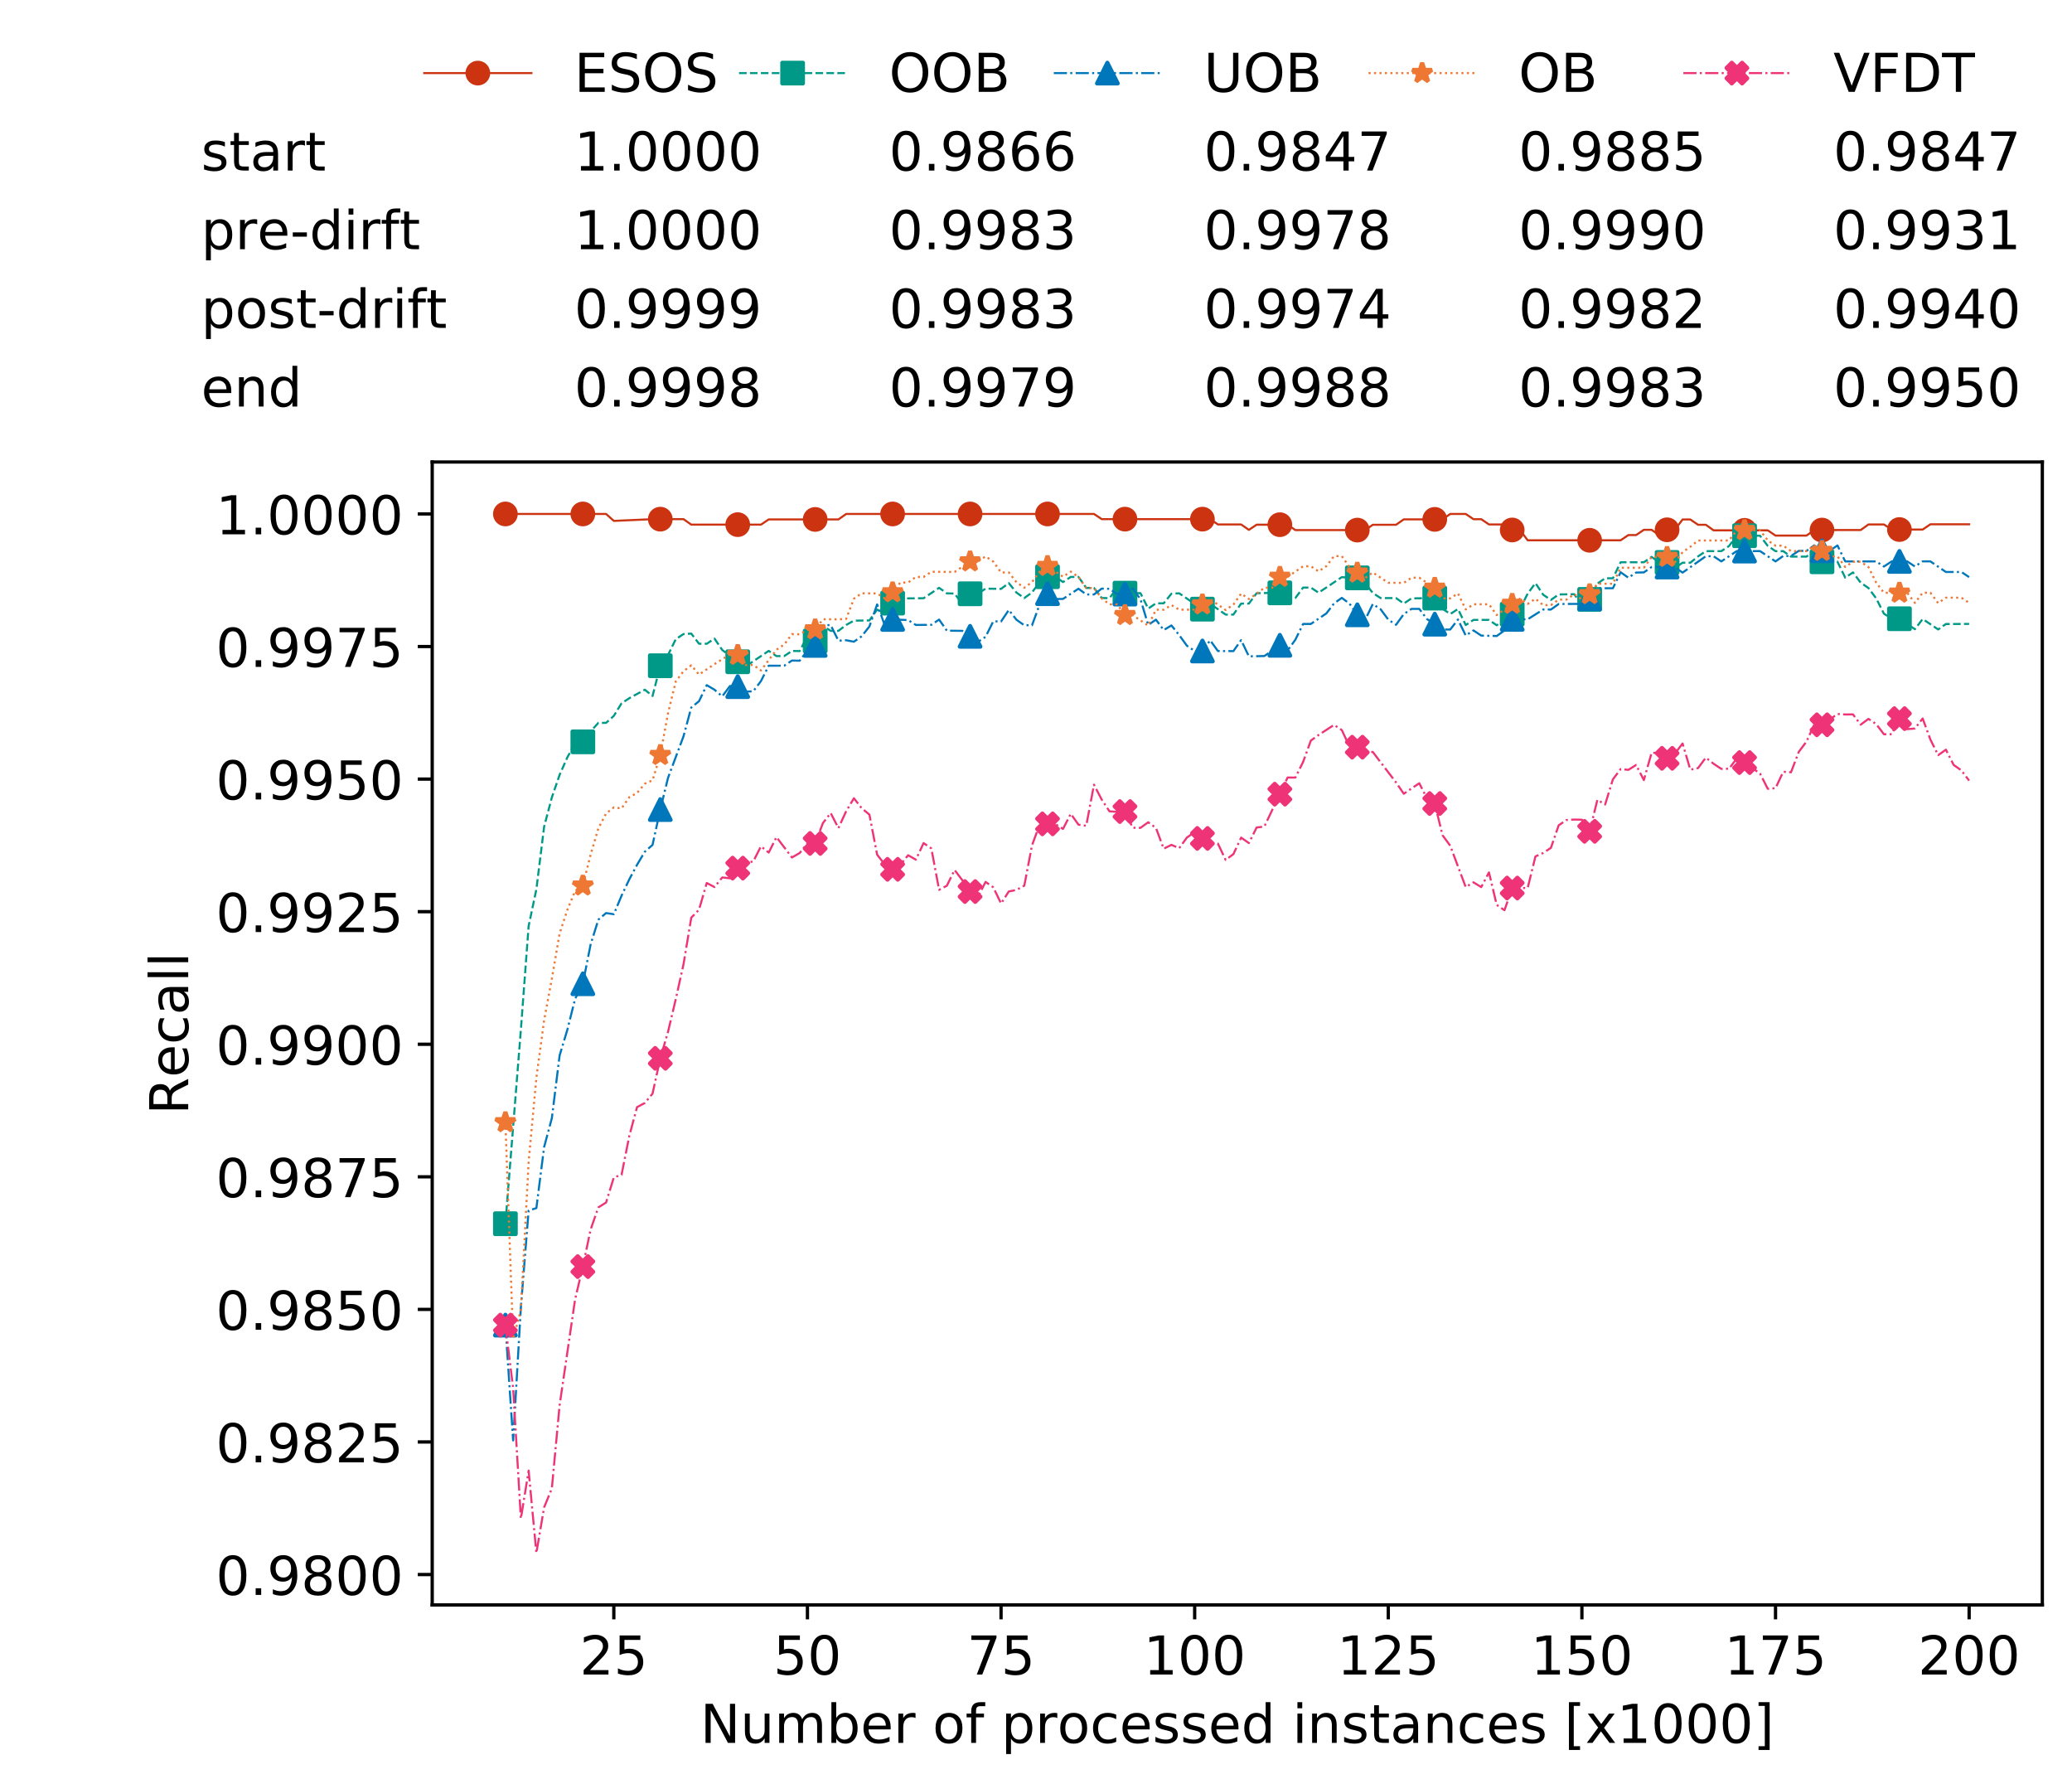 <?xml version="1.0" encoding="utf-8" standalone="no"?>
<!DOCTYPE svg PUBLIC "-//W3C//DTD SVG 1.1//EN"
  "http://www.w3.org/Graphics/SVG/1.1/DTD/svg11.dtd">
<!-- Created with matplotlib (https://matplotlib.org/) -->
<svg height="432.615pt" version="1.1" viewBox="0 0 502.65 432.615" width="502.65pt" xmlns="http://www.w3.org/2000/svg" xmlns:xlink="http://www.w3.org/1999/xlink">
 <defs>
  <style type="text/css">
*{stroke-linecap:butt;stroke-linejoin:round;white-space:pre;}
  </style>
 </defs>
 <g id="figure_1">
  <g id="patch_1">
   <path d="M 0 432.615 
L 502.65 432.615 
L 502.65 0 
L 0 0 
z
" style="fill:#ffffff;"/>
  </g>
  <g id="axes_1">
   <g id="patch_2">
    <path d="M 104.85 389.252 
L 495.45 389.252 
L 495.45 112.052 
L 104.85 112.052 
z
" style="fill:#ffffff;"/>
   </g>
   <g id="matplotlib.axis_1">
    <g id="xtick_1">
     <g id="line2d_1">
      <defs>
       <path d="M 0 0 
L 0 3.5 
" id="m8d94fef290" style="stroke:#000000;stroke-width:0.8;"/>
      </defs>
      <g>
       <use style="stroke:#000000;stroke-width:0.8;" x="148.908" xlink:href="#m8d94fef290" y="389.252"/>
      </g>
     </g>
     <g id="text_1">
      <!-- 25 -->
      <defs>
       <path d="M 19.188 8.297 
L 53.609 8.297 
L 53.609 0 
L 7.328 0 
L 7.328 8.297 
Q 12.938 14.109 22.625 23.891 
Q 32.328 33.688 34.812 36.531 
Q 39.547 41.844 41.422 45.531 
Q 43.312 49.219 43.312 52.781 
Q 43.312 58.594 39.234 62.25 
Q 35.156 65.922 28.609 65.922 
Q 23.969 65.922 18.812 64.312 
Q 13.672 62.703 7.812 59.422 
L 7.812 69.391 
Q 13.766 71.781 18.938 73 
Q 24.125 74.219 28.422 74.219 
Q 39.75 74.219 46.484 68.547 
Q 53.219 62.891 53.219 53.422 
Q 53.219 48.922 51.531 44.891 
Q 49.859 40.875 45.406 35.406 
Q 44.188 33.984 37.641 27.219 
Q 31.109 20.453 19.188 8.297 
z
" id="DejaVuSans-50"/>
       <path d="M 10.797 72.906 
L 49.516 72.906 
L 49.516 64.594 
L 19.828 64.594 
L 19.828 46.734 
Q 21.969 47.469 24.109 47.828 
Q 26.266 48.188 28.422 48.188 
Q 40.625 48.188 47.75 41.5 
Q 54.891 34.812 54.891 23.391 
Q 54.891 11.625 47.562 5.094 
Q 40.234 -1.422 26.906 -1.422 
Q 22.312 -1.422 17.547 -0.641 
Q 12.797 0.141 7.719 1.703 
L 7.719 11.625 
Q 12.109 9.234 16.797 8.062 
Q 21.484 6.891 26.703 6.891 
Q 35.156 6.891 40.078 11.328 
Q 45.016 15.766 45.016 23.391 
Q 45.016 31 40.078 35.438 
Q 35.156 39.891 26.703 39.891 
Q 22.75 39.891 18.812 39.016 
Q 14.891 38.141 10.797 36.281 
z
" id="DejaVuSans-53"/>
      </defs>
      <g transform="translate(140.636 406.13)scale(0.13 -0.13)">
       <use xlink:href="#DejaVuSans-50"/>
       <use x="63.623" xlink:href="#DejaVuSans-53"/>
      </g>
     </g>
    </g>
    <g id="xtick_2">
     <g id="line2d_2">
      <g>
       <use style="stroke:#000000;stroke-width:0.8;" x="195.877" xlink:href="#m8d94fef290" y="389.252"/>
      </g>
     </g>
     <g id="text_2">
      <!-- 50 -->
      <defs>
       <path d="M 31.781 66.406 
Q 24.172 66.406 20.328 58.906 
Q 16.5 51.422 16.5 36.375 
Q 16.5 21.391 20.328 13.891 
Q 24.172 6.391 31.781 6.391 
Q 39.453 6.391 43.281 13.891 
Q 47.125 21.391 47.125 36.375 
Q 47.125 51.422 43.281 58.906 
Q 39.453 66.406 31.781 66.406 
z
M 31.781 74.219 
Q 44.047 74.219 50.516 64.516 
Q 56.984 54.828 56.984 36.375 
Q 56.984 17.969 50.516 8.266 
Q 44.047 -1.422 31.781 -1.422 
Q 19.531 -1.422 13.062 8.266 
Q 6.594 17.969 6.594 36.375 
Q 6.594 54.828 13.062 64.516 
Q 19.531 74.219 31.781 74.219 
z
" id="DejaVuSans-48"/>
      </defs>
      <g transform="translate(187.606 406.13)scale(0.13 -0.13)">
       <use xlink:href="#DejaVuSans-53"/>
       <use x="63.623" xlink:href="#DejaVuSans-48"/>
      </g>
     </g>
    </g>
    <g id="xtick_3">
     <g id="line2d_3">
      <g>
       <use style="stroke:#000000;stroke-width:0.8;" x="242.847" xlink:href="#m8d94fef290" y="389.252"/>
      </g>
     </g>
     <g id="text_3">
      <!-- 75 -->
      <defs>
       <path d="M 8.203 72.906 
L 55.078 72.906 
L 55.078 68.703 
L 28.609 0 
L 18.312 0 
L 43.219 64.594 
L 8.203 64.594 
z
" id="DejaVuSans-55"/>
      </defs>
      <g transform="translate(234.576 406.13)scale(0.13 -0.13)">
       <use xlink:href="#DejaVuSans-55"/>
       <use x="63.623" xlink:href="#DejaVuSans-53"/>
      </g>
     </g>
    </g>
    <g id="xtick_4">
     <g id="line2d_4">
      <g>
       <use style="stroke:#000000;stroke-width:0.8;" x="289.817" xlink:href="#m8d94fef290" y="389.252"/>
      </g>
     </g>
     <g id="text_4">
      <!-- 100 -->
      <defs>
       <path d="M 12.406 8.297 
L 28.516 8.297 
L 28.516 63.922 
L 10.984 60.406 
L 10.984 69.391 
L 28.422 72.906 
L 38.281 72.906 
L 38.281 8.297 
L 54.391 8.297 
L 54.391 0 
L 12.406 0 
z
" id="DejaVuSans-49"/>
      </defs>
      <g transform="translate(277.41 406.13)scale(0.13 -0.13)">
       <use xlink:href="#DejaVuSans-49"/>
       <use x="63.623" xlink:href="#DejaVuSans-48"/>
       <use x="127.246" xlink:href="#DejaVuSans-48"/>
      </g>
     </g>
    </g>
    <g id="xtick_5">
     <g id="line2d_5">
      <g>
       <use style="stroke:#000000;stroke-width:0.8;" x="336.786" xlink:href="#m8d94fef290" y="389.252"/>
      </g>
     </g>
     <g id="text_5">
      <!-- 125 -->
      <g transform="translate(324.379 406.13)scale(0.13 -0.13)">
       <use xlink:href="#DejaVuSans-49"/>
       <use x="63.623" xlink:href="#DejaVuSans-50"/>
       <use x="127.246" xlink:href="#DejaVuSans-53"/>
      </g>
     </g>
    </g>
    <g id="xtick_6">
     <g id="line2d_6">
      <g>
       <use style="stroke:#000000;stroke-width:0.8;" x="383.756" xlink:href="#m8d94fef290" y="389.252"/>
      </g>
     </g>
     <g id="text_6">
      <!-- 150 -->
      <g transform="translate(371.349 406.13)scale(0.13 -0.13)">
       <use xlink:href="#DejaVuSans-49"/>
       <use x="63.623" xlink:href="#DejaVuSans-53"/>
       <use x="127.246" xlink:href="#DejaVuSans-48"/>
      </g>
     </g>
    </g>
    <g id="xtick_7">
     <g id="line2d_7">
      <g>
       <use style="stroke:#000000;stroke-width:0.8;" x="430.726" xlink:href="#m8d94fef290" y="389.252"/>
      </g>
     </g>
     <g id="text_7">
      <!-- 175 -->
      <g transform="translate(418.319 406.13)scale(0.13 -0.13)">
       <use xlink:href="#DejaVuSans-49"/>
       <use x="63.623" xlink:href="#DejaVuSans-55"/>
       <use x="127.246" xlink:href="#DejaVuSans-53"/>
      </g>
     </g>
    </g>
    <g id="xtick_8">
     <g id="line2d_8">
      <g>
       <use style="stroke:#000000;stroke-width:0.8;" x="477.695" xlink:href="#m8d94fef290" y="389.252"/>
      </g>
     </g>
     <g id="text_8">
      <!-- 200 -->
      <g transform="translate(465.289 406.13)scale(0.13 -0.13)">
       <use xlink:href="#DejaVuSans-50"/>
       <use x="63.623" xlink:href="#DejaVuSans-48"/>
       <use x="127.246" xlink:href="#DejaVuSans-48"/>
      </g>
     </g>
    </g>
    <g id="text_9">
     <!-- Number of processed instances [x1000] -->
     <defs>
      <path d="M 9.812 72.906 
L 23.094 72.906 
L 55.422 11.922 
L 55.422 72.906 
L 64.984 72.906 
L 64.984 0 
L 51.703 0 
L 19.391 60.984 
L 19.391 0 
L 9.812 0 
z
" id="DejaVuSans-78"/>
      <path d="M 8.5 21.578 
L 8.5 54.688 
L 17.484 54.688 
L 17.484 21.922 
Q 17.484 14.156 20.5 10.266 
Q 23.531 6.391 29.594 6.391 
Q 36.859 6.391 41.078 11.031 
Q 45.312 15.672 45.312 23.688 
L 45.312 54.688 
L 54.297 54.688 
L 54.297 0 
L 45.312 0 
L 45.312 8.406 
Q 42.047 3.422 37.719 1 
Q 33.406 -1.422 27.688 -1.422 
Q 18.266 -1.422 13.375 4.438 
Q 8.5 10.297 8.5 21.578 
z
M 31.109 56 
z
" id="DejaVuSans-117"/>
      <path d="M 52 44.188 
Q 55.375 50.25 60.062 53.125 
Q 64.75 56 71.094 56 
Q 79.641 56 84.281 50.016 
Q 88.922 44.047 88.922 33.016 
L 88.922 0 
L 79.891 0 
L 79.891 32.719 
Q 79.891 40.578 77.094 44.375 
Q 74.312 48.188 68.609 48.188 
Q 61.625 48.188 57.562 43.547 
Q 53.516 38.922 53.516 30.906 
L 53.516 0 
L 44.484 0 
L 44.484 32.719 
Q 44.484 40.625 41.703 44.406 
Q 38.922 48.188 33.109 48.188 
Q 26.219 48.188 22.156 43.531 
Q 18.109 38.875 18.109 30.906 
L 18.109 0 
L 9.078 0 
L 9.078 54.688 
L 18.109 54.688 
L 18.109 46.188 
Q 21.188 51.219 25.484 53.609 
Q 29.781 56 35.688 56 
Q 41.656 56 45.828 52.969 
Q 50 49.953 52 44.188 
z
" id="DejaVuSans-109"/>
      <path d="M 48.688 27.297 
Q 48.688 37.203 44.609 42.844 
Q 40.531 48.484 33.406 48.484 
Q 26.266 48.484 22.188 42.844 
Q 18.109 37.203 18.109 27.297 
Q 18.109 17.391 22.188 11.75 
Q 26.266 6.109 33.406 6.109 
Q 40.531 6.109 44.609 11.75 
Q 48.688 17.391 48.688 27.297 
z
M 18.109 46.391 
Q 20.953 51.266 25.266 53.625 
Q 29.594 56 35.594 56 
Q 45.562 56 51.781 48.094 
Q 58.016 40.188 58.016 27.297 
Q 58.016 14.406 51.781 6.484 
Q 45.562 -1.422 35.594 -1.422 
Q 29.594 -1.422 25.266 0.953 
Q 20.953 3.328 18.109 8.203 
L 18.109 0 
L 9.078 0 
L 9.078 75.984 
L 18.109 75.984 
z
" id="DejaVuSans-98"/>
      <path d="M 56.203 29.594 
L 56.203 25.203 
L 14.891 25.203 
Q 15.484 15.922 20.484 11.062 
Q 25.484 6.203 34.422 6.203 
Q 39.594 6.203 44.453 7.469 
Q 49.312 8.734 54.109 11.281 
L 54.109 2.781 
Q 49.266 0.734 44.188 -0.344 
Q 39.109 -1.422 33.891 -1.422 
Q 20.797 -1.422 13.156 6.188 
Q 5.516 13.812 5.516 26.812 
Q 5.516 40.234 12.766 48.109 
Q 20.016 56 32.328 56 
Q 43.359 56 49.781 48.891 
Q 56.203 41.797 56.203 29.594 
z
M 47.219 32.234 
Q 47.125 39.594 43.094 43.984 
Q 39.062 48.391 32.422 48.391 
Q 24.906 48.391 20.391 44.141 
Q 15.875 39.891 15.188 32.172 
z
" id="DejaVuSans-101"/>
      <path d="M 41.109 46.297 
Q 39.594 47.172 37.812 47.578 
Q 36.031 48 33.891 48 
Q 26.266 48 22.188 43.047 
Q 18.109 38.094 18.109 28.812 
L 18.109 0 
L 9.078 0 
L 9.078 54.688 
L 18.109 54.688 
L 18.109 46.188 
Q 20.953 51.172 25.484 53.578 
Q 30.031 56 36.531 56 
Q 37.453 56 38.578 55.875 
Q 39.703 55.766 41.062 55.516 
z
" id="DejaVuSans-114"/>
      <path id="DejaVuSans-32"/>
      <path d="M 30.609 48.391 
Q 23.391 48.391 19.188 42.75 
Q 14.984 37.109 14.984 27.297 
Q 14.984 17.484 19.156 11.844 
Q 23.344 6.203 30.609 6.203 
Q 37.797 6.203 41.984 11.859 
Q 46.188 17.531 46.188 27.297 
Q 46.188 37.016 41.984 42.703 
Q 37.797 48.391 30.609 48.391 
z
M 30.609 56 
Q 42.328 56 49.016 48.375 
Q 55.719 40.766 55.719 27.297 
Q 55.719 13.875 49.016 6.219 
Q 42.328 -1.422 30.609 -1.422 
Q 18.844 -1.422 12.172 6.219 
Q 5.516 13.875 5.516 27.297 
Q 5.516 40.766 12.172 48.375 
Q 18.844 56 30.609 56 
z
" id="DejaVuSans-111"/>
      <path d="M 37.109 75.984 
L 37.109 68.5 
L 28.516 68.5 
Q 23.688 68.5 21.797 66.547 
Q 19.922 64.594 19.922 59.516 
L 19.922 54.688 
L 34.719 54.688 
L 34.719 47.703 
L 19.922 47.703 
L 19.922 0 
L 10.891 0 
L 10.891 47.703 
L 2.297 47.703 
L 2.297 54.688 
L 10.891 54.688 
L 10.891 58.5 
Q 10.891 67.625 15.141 71.797 
Q 19.391 75.984 28.609 75.984 
z
" id="DejaVuSans-102"/>
      <path d="M 18.109 8.203 
L 18.109 -20.797 
L 9.078 -20.797 
L 9.078 54.688 
L 18.109 54.688 
L 18.109 46.391 
Q 20.953 51.266 25.266 53.625 
Q 29.594 56 35.594 56 
Q 45.562 56 51.781 48.094 
Q 58.016 40.188 58.016 27.297 
Q 58.016 14.406 51.781 6.484 
Q 45.562 -1.422 35.594 -1.422 
Q 29.594 -1.422 25.266 0.953 
Q 20.953 3.328 18.109 8.203 
z
M 48.688 27.297 
Q 48.688 37.203 44.609 42.844 
Q 40.531 48.484 33.406 48.484 
Q 26.266 48.484 22.188 42.844 
Q 18.109 37.203 18.109 27.297 
Q 18.109 17.391 22.188 11.75 
Q 26.266 6.109 33.406 6.109 
Q 40.531 6.109 44.609 11.75 
Q 48.688 17.391 48.688 27.297 
z
" id="DejaVuSans-112"/>
      <path d="M 48.781 52.594 
L 48.781 44.188 
Q 44.969 46.297 41.141 47.344 
Q 37.312 48.391 33.406 48.391 
Q 24.656 48.391 19.812 42.844 
Q 14.984 37.312 14.984 27.297 
Q 14.984 17.281 19.812 11.734 
Q 24.656 6.203 33.406 6.203 
Q 37.312 6.203 41.141 7.25 
Q 44.969 8.297 48.781 10.406 
L 48.781 2.094 
Q 45.016 0.344 40.984 -0.531 
Q 36.969 -1.422 32.422 -1.422 
Q 20.062 -1.422 12.781 6.344 
Q 5.516 14.109 5.516 27.297 
Q 5.516 40.672 12.859 48.328 
Q 20.219 56 33.016 56 
Q 37.156 56 41.109 55.141 
Q 45.062 54.297 48.781 52.594 
z
" id="DejaVuSans-99"/>
      <path d="M 44.281 53.078 
L 44.281 44.578 
Q 40.484 46.531 36.375 47.5 
Q 32.281 48.484 27.875 48.484 
Q 21.188 48.484 17.844 46.438 
Q 14.5 44.391 14.5 40.281 
Q 14.5 37.156 16.891 35.375 
Q 19.281 33.594 26.516 31.984 
L 29.594 31.297 
Q 39.156 29.25 43.188 25.516 
Q 47.219 21.781 47.219 15.094 
Q 47.219 7.469 41.188 3.016 
Q 35.156 -1.422 24.609 -1.422 
Q 20.219 -1.422 15.453 -0.562 
Q 10.688 0.297 5.422 2 
L 5.422 11.281 
Q 10.406 8.688 15.234 7.391 
Q 20.062 6.109 24.812 6.109 
Q 31.156 6.109 34.562 8.281 
Q 37.984 10.453 37.984 14.406 
Q 37.984 18.062 35.516 20.016 
Q 33.062 21.969 24.703 23.781 
L 21.578 24.516 
Q 13.234 26.266 9.516 29.906 
Q 5.812 33.547 5.812 39.891 
Q 5.812 47.609 11.281 51.797 
Q 16.75 56 26.812 56 
Q 31.781 56 36.172 55.266 
Q 40.578 54.547 44.281 53.078 
z
" id="DejaVuSans-115"/>
      <path d="M 45.406 46.391 
L 45.406 75.984 
L 54.391 75.984 
L 54.391 0 
L 45.406 0 
L 45.406 8.203 
Q 42.578 3.328 38.25 0.953 
Q 33.938 -1.422 27.875 -1.422 
Q 17.969 -1.422 11.734 6.484 
Q 5.516 14.406 5.516 27.297 
Q 5.516 40.188 11.734 48.094 
Q 17.969 56 27.875 56 
Q 33.938 56 38.25 53.625 
Q 42.578 51.266 45.406 46.391 
z
M 14.797 27.297 
Q 14.797 17.391 18.875 11.75 
Q 22.953 6.109 30.078 6.109 
Q 37.203 6.109 41.297 11.75 
Q 45.406 17.391 45.406 27.297 
Q 45.406 37.203 41.297 42.844 
Q 37.203 48.484 30.078 48.484 
Q 22.953 48.484 18.875 42.844 
Q 14.797 37.203 14.797 27.297 
z
" id="DejaVuSans-100"/>
      <path d="M 9.422 54.688 
L 18.406 54.688 
L 18.406 0 
L 9.422 0 
z
M 9.422 75.984 
L 18.406 75.984 
L 18.406 64.594 
L 9.422 64.594 
z
" id="DejaVuSans-105"/>
      <path d="M 54.891 33.016 
L 54.891 0 
L 45.906 0 
L 45.906 32.719 
Q 45.906 40.484 42.875 44.328 
Q 39.844 48.188 33.797 48.188 
Q 26.516 48.188 22.312 43.547 
Q 18.109 38.922 18.109 30.906 
L 18.109 0 
L 9.078 0 
L 9.078 54.688 
L 18.109 54.688 
L 18.109 46.188 
Q 21.344 51.125 25.703 53.562 
Q 30.078 56 35.797 56 
Q 45.219 56 50.047 50.172 
Q 54.891 44.344 54.891 33.016 
z
" id="DejaVuSans-110"/>
      <path d="M 18.312 70.219 
L 18.312 54.688 
L 36.812 54.688 
L 36.812 47.703 
L 18.312 47.703 
L 18.312 18.016 
Q 18.312 11.328 20.141 9.422 
Q 21.969 7.516 27.594 7.516 
L 36.812 7.516 
L 36.812 0 
L 27.594 0 
Q 17.188 0 13.234 3.875 
Q 9.281 7.766 9.281 18.016 
L 9.281 47.703 
L 2.688 47.703 
L 2.688 54.688 
L 9.281 54.688 
L 9.281 70.219 
z
" id="DejaVuSans-116"/>
      <path d="M 34.281 27.484 
Q 23.391 27.484 19.188 25 
Q 14.984 22.516 14.984 16.5 
Q 14.984 11.719 18.141 8.906 
Q 21.297 6.109 26.703 6.109 
Q 34.188 6.109 38.703 11.406 
Q 43.219 16.703 43.219 25.484 
L 43.219 27.484 
z
M 52.203 31.203 
L 52.203 0 
L 43.219 0 
L 43.219 8.297 
Q 40.141 3.328 35.547 0.953 
Q 30.953 -1.422 24.312 -1.422 
Q 15.922 -1.422 10.953 3.297 
Q 6 8.016 6 15.922 
Q 6 25.141 12.172 29.828 
Q 18.359 34.516 30.609 34.516 
L 43.219 34.516 
L 43.219 35.406 
Q 43.219 41.609 39.141 45 
Q 35.062 48.391 27.688 48.391 
Q 23 48.391 18.547 47.266 
Q 14.109 46.141 10.016 43.891 
L 10.016 52.203 
Q 14.938 54.109 19.578 55.047 
Q 24.219 56 28.609 56 
Q 40.484 56 46.344 49.844 
Q 52.203 43.703 52.203 31.203 
z
" id="DejaVuSans-97"/>
      <path d="M 8.594 75.984 
L 29.297 75.984 
L 29.297 69 
L 17.578 69 
L 17.578 -6.203 
L 29.297 -6.203 
L 29.297 -13.188 
L 8.594 -13.188 
z
" id="DejaVuSans-91"/>
      <path d="M 54.891 54.688 
L 35.109 28.078 
L 55.906 0 
L 45.312 0 
L 29.391 21.484 
L 13.484 0 
L 2.875 0 
L 24.125 28.609 
L 4.688 54.688 
L 15.281 54.688 
L 29.781 35.203 
L 44.281 54.688 
z
" id="DejaVuSans-120"/>
      <path d="M 30.422 75.984 
L 30.422 -13.188 
L 9.719 -13.188 
L 9.719 -6.203 
L 21.391 -6.203 
L 21.391 69 
L 9.719 69 
L 9.719 75.984 
z
" id="DejaVuSans-93"/>
     </defs>
     <g transform="translate(169.881 422.711)scale(0.13 -0.13)">
      <use xlink:href="#DejaVuSans-78"/>
      <use x="74.805" xlink:href="#DejaVuSans-117"/>
      <use x="138.184" xlink:href="#DejaVuSans-109"/>
      <use x="235.596" xlink:href="#DejaVuSans-98"/>
      <use x="299.072" xlink:href="#DejaVuSans-101"/>
      <use x="360.596" xlink:href="#DejaVuSans-114"/>
      <use x="401.709" xlink:href="#DejaVuSans-32"/>
      <use x="433.496" xlink:href="#DejaVuSans-111"/>
      <use x="494.678" xlink:href="#DejaVuSans-102"/>
      <use x="529.883" xlink:href="#DejaVuSans-32"/>
      <use x="561.67" xlink:href="#DejaVuSans-112"/>
      <use x="625.146" xlink:href="#DejaVuSans-114"/>
      <use x="666.229" xlink:href="#DejaVuSans-111"/>
      <use x="727.41" xlink:href="#DejaVuSans-99"/>
      <use x="782.391" xlink:href="#DejaVuSans-101"/>
      <use x="843.914" xlink:href="#DejaVuSans-115"/>
      <use x="896.014" xlink:href="#DejaVuSans-115"/>
      <use x="948.113" xlink:href="#DejaVuSans-101"/>
      <use x="1009.637" xlink:href="#DejaVuSans-100"/>
      <use x="1073.113" xlink:href="#DejaVuSans-32"/>
      <use x="1104.9" xlink:href="#DejaVuSans-105"/>
      <use x="1132.684" xlink:href="#DejaVuSans-110"/>
      <use x="1196.062" xlink:href="#DejaVuSans-115"/>
      <use x="1248.162" xlink:href="#DejaVuSans-116"/>
      <use x="1287.371" xlink:href="#DejaVuSans-97"/>
      <use x="1348.65" xlink:href="#DejaVuSans-110"/>
      <use x="1412.029" xlink:href="#DejaVuSans-99"/>
      <use x="1467.01" xlink:href="#DejaVuSans-101"/>
      <use x="1528.533" xlink:href="#DejaVuSans-115"/>
      <use x="1580.633" xlink:href="#DejaVuSans-32"/>
      <use x="1612.42" xlink:href="#DejaVuSans-91"/>
      <use x="1651.434" xlink:href="#DejaVuSans-120"/>
      <use x="1710.613" xlink:href="#DejaVuSans-49"/>
      <use x="1774.236" xlink:href="#DejaVuSans-48"/>
      <use x="1837.859" xlink:href="#DejaVuSans-48"/>
      <use x="1901.482" xlink:href="#DejaVuSans-48"/>
      <use x="1965.105" xlink:href="#DejaVuSans-93"/>
     </g>
    </g>
   </g>
   <g id="matplotlib.axis_2">
    <g id="ytick_1">
     <g id="line2d_9">
      <defs>
       <path d="M 0 0 
L -3.5 0 
" id="mbef67080ff" style="stroke:#000000;stroke-width:0.8;"/>
      </defs>
      <g>
       <use style="stroke:#000000;stroke-width:0.8;" x="104.85" xlink:href="#mbef67080ff" y="381.881"/>
      </g>
     </g>
     <g id="text_10">
      <!-- 0.9800 -->
      <defs>
       <path d="M 10.688 12.406 
L 21 12.406 
L 21 0 
L 10.688 0 
z
" id="DejaVuSans-46"/>
       <path d="M 10.984 1.516 
L 10.984 10.5 
Q 14.703 8.734 18.5 7.812 
Q 22.312 6.891 25.984 6.891 
Q 35.75 6.891 40.891 13.453 
Q 46.047 20.016 46.781 33.406 
Q 43.953 29.203 39.594 26.953 
Q 35.25 24.703 29.984 24.703 
Q 19.047 24.703 12.672 31.312 
Q 6.297 37.938 6.297 49.422 
Q 6.297 60.641 12.938 67.422 
Q 19.578 74.219 30.609 74.219 
Q 43.266 74.219 49.922 64.516 
Q 56.594 54.828 56.594 36.375 
Q 56.594 19.141 48.406 8.859 
Q 40.234 -1.422 26.422 -1.422 
Q 22.703 -1.422 18.891 -0.688 
Q 15.094 0.047 10.984 1.516 
z
M 30.609 32.422 
Q 37.25 32.422 41.125 36.953 
Q 45.016 41.5 45.016 49.422 
Q 45.016 57.281 41.125 61.844 
Q 37.25 66.406 30.609 66.406 
Q 23.969 66.406 20.094 61.844 
Q 16.219 57.281 16.219 49.422 
Q 16.219 41.5 20.094 36.953 
Q 23.969 32.422 30.609 32.422 
z
" id="DejaVuSans-57"/>
       <path d="M 31.781 34.625 
Q 24.75 34.625 20.719 30.859 
Q 16.703 27.094 16.703 20.516 
Q 16.703 13.922 20.719 10.156 
Q 24.75 6.391 31.781 6.391 
Q 38.812 6.391 42.859 10.172 
Q 46.922 13.969 46.922 20.516 
Q 46.922 27.094 42.891 30.859 
Q 38.875 34.625 31.781 34.625 
z
M 21.922 38.812 
Q 15.578 40.375 12.031 44.719 
Q 8.5 49.078 8.5 55.328 
Q 8.5 64.062 14.719 69.141 
Q 20.953 74.219 31.781 74.219 
Q 42.672 74.219 48.875 69.141 
Q 55.078 64.062 55.078 55.328 
Q 55.078 49.078 51.531 44.719 
Q 48 40.375 41.703 38.812 
Q 48.828 37.156 52.797 32.312 
Q 56.781 27.484 56.781 20.516 
Q 56.781 9.906 50.312 4.234 
Q 43.844 -1.422 31.781 -1.422 
Q 19.734 -1.422 13.25 4.234 
Q 6.781 9.906 6.781 20.516 
Q 6.781 27.484 10.781 32.312 
Q 14.797 37.156 21.922 38.812 
z
M 18.312 54.391 
Q 18.312 48.734 21.844 45.562 
Q 25.391 42.391 31.781 42.391 
Q 38.141 42.391 41.719 45.562 
Q 45.312 48.734 45.312 54.391 
Q 45.312 60.062 41.719 63.234 
Q 38.141 66.406 31.781 66.406 
Q 25.391 66.406 21.844 63.234 
Q 18.312 60.062 18.312 54.391 
z
" id="DejaVuSans-56"/>
      </defs>
      <g transform="translate(52.362 386.82)scale(0.13 -0.13)">
       <use xlink:href="#DejaVuSans-48"/>
       <use x="63.623" xlink:href="#DejaVuSans-46"/>
       <use x="95.41" xlink:href="#DejaVuSans-57"/>
       <use x="159.033" xlink:href="#DejaVuSans-56"/>
       <use x="222.656" xlink:href="#DejaVuSans-48"/>
       <use x="286.279" xlink:href="#DejaVuSans-48"/>
      </g>
     </g>
    </g>
    <g id="ytick_2">
     <g id="line2d_10">
      <g>
       <use style="stroke:#000000;stroke-width:0.8;" x="104.85" xlink:href="#mbef67080ff" y="349.727"/>
      </g>
     </g>
     <g id="text_11">
      <!-- 0.9825 -->
      <g transform="translate(52.362 354.666)scale(0.13 -0.13)">
       <use xlink:href="#DejaVuSans-48"/>
       <use x="63.623" xlink:href="#DejaVuSans-46"/>
       <use x="95.41" xlink:href="#DejaVuSans-57"/>
       <use x="159.033" xlink:href="#DejaVuSans-56"/>
       <use x="222.656" xlink:href="#DejaVuSans-50"/>
       <use x="286.279" xlink:href="#DejaVuSans-53"/>
      </g>
     </g>
    </g>
    <g id="ytick_3">
     <g id="line2d_11">
      <g>
       <use style="stroke:#000000;stroke-width:0.8;" x="104.85" xlink:href="#mbef67080ff" y="317.574"/>
      </g>
     </g>
     <g id="text_12">
      <!-- 0.9850 -->
      <g transform="translate(52.362 322.513)scale(0.13 -0.13)">
       <use xlink:href="#DejaVuSans-48"/>
       <use x="63.623" xlink:href="#DejaVuSans-46"/>
       <use x="95.41" xlink:href="#DejaVuSans-57"/>
       <use x="159.033" xlink:href="#DejaVuSans-56"/>
       <use x="222.656" xlink:href="#DejaVuSans-53"/>
       <use x="286.279" xlink:href="#DejaVuSans-48"/>
      </g>
     </g>
    </g>
    <g id="ytick_4">
     <g id="line2d_12">
      <g>
       <use style="stroke:#000000;stroke-width:0.8;" x="104.85" xlink:href="#mbef67080ff" y="285.42"/>
      </g>
     </g>
     <g id="text_13">
      <!-- 0.9875 -->
      <g transform="translate(52.362 290.359)scale(0.13 -0.13)">
       <use xlink:href="#DejaVuSans-48"/>
       <use x="63.623" xlink:href="#DejaVuSans-46"/>
       <use x="95.41" xlink:href="#DejaVuSans-57"/>
       <use x="159.033" xlink:href="#DejaVuSans-56"/>
       <use x="222.656" xlink:href="#DejaVuSans-55"/>
       <use x="286.279" xlink:href="#DejaVuSans-53"/>
      </g>
     </g>
    </g>
    <g id="ytick_5">
     <g id="line2d_13">
      <g>
       <use style="stroke:#000000;stroke-width:0.8;" x="104.85" xlink:href="#mbef67080ff" y="253.266"/>
      </g>
     </g>
     <g id="text_14">
      <!-- 0.9900 -->
      <g transform="translate(52.362 258.205)scale(0.13 -0.13)">
       <use xlink:href="#DejaVuSans-48"/>
       <use x="63.623" xlink:href="#DejaVuSans-46"/>
       <use x="95.41" xlink:href="#DejaVuSans-57"/>
       <use x="159.033" xlink:href="#DejaVuSans-57"/>
       <use x="222.656" xlink:href="#DejaVuSans-48"/>
       <use x="286.279" xlink:href="#DejaVuSans-48"/>
      </g>
     </g>
    </g>
    <g id="ytick_6">
     <g id="line2d_14">
      <g>
       <use style="stroke:#000000;stroke-width:0.8;" x="104.85" xlink:href="#mbef67080ff" y="221.113"/>
      </g>
     </g>
     <g id="text_15">
      <!-- 0.9925 -->
      <g transform="translate(52.362 226.052)scale(0.13 -0.13)">
       <use xlink:href="#DejaVuSans-48"/>
       <use x="63.623" xlink:href="#DejaVuSans-46"/>
       <use x="95.41" xlink:href="#DejaVuSans-57"/>
       <use x="159.033" xlink:href="#DejaVuSans-57"/>
       <use x="222.656" xlink:href="#DejaVuSans-50"/>
       <use x="286.279" xlink:href="#DejaVuSans-53"/>
      </g>
     </g>
    </g>
    <g id="ytick_7">
     <g id="line2d_15">
      <g>
       <use style="stroke:#000000;stroke-width:0.8;" x="104.85" xlink:href="#mbef67080ff" y="188.959"/>
      </g>
     </g>
     <g id="text_16">
      <!-- 0.9950 -->
      <g transform="translate(52.362 193.898)scale(0.13 -0.13)">
       <use xlink:href="#DejaVuSans-48"/>
       <use x="63.623" xlink:href="#DejaVuSans-46"/>
       <use x="95.41" xlink:href="#DejaVuSans-57"/>
       <use x="159.033" xlink:href="#DejaVuSans-57"/>
       <use x="222.656" xlink:href="#DejaVuSans-53"/>
       <use x="286.279" xlink:href="#DejaVuSans-48"/>
      </g>
     </g>
    </g>
    <g id="ytick_8">
     <g id="line2d_16">
      <g>
       <use style="stroke:#000000;stroke-width:0.8;" x="104.85" xlink:href="#mbef67080ff" y="156.805"/>
      </g>
     </g>
     <g id="text_17">
      <!-- 0.9975 -->
      <g transform="translate(52.362 161.744)scale(0.13 -0.13)">
       <use xlink:href="#DejaVuSans-48"/>
       <use x="63.623" xlink:href="#DejaVuSans-46"/>
       <use x="95.41" xlink:href="#DejaVuSans-57"/>
       <use x="159.033" xlink:href="#DejaVuSans-57"/>
       <use x="222.656" xlink:href="#DejaVuSans-55"/>
       <use x="286.279" xlink:href="#DejaVuSans-53"/>
      </g>
     </g>
    </g>
    <g id="ytick_9">
     <g id="line2d_17">
      <g>
       <use style="stroke:#000000;stroke-width:0.8;" x="104.85" xlink:href="#mbef67080ff" y="124.652"/>
      </g>
     </g>
     <g id="text_18">
      <!-- 1.0000 -->
      <g transform="translate(52.362 129.591)scale(0.13 -0.13)">
       <use xlink:href="#DejaVuSans-49"/>
       <use x="63.623" xlink:href="#DejaVuSans-46"/>
       <use x="95.41" xlink:href="#DejaVuSans-48"/>
       <use x="159.033" xlink:href="#DejaVuSans-48"/>
       <use x="222.656" xlink:href="#DejaVuSans-48"/>
       <use x="286.279" xlink:href="#DejaVuSans-48"/>
      </g>
     </g>
    </g>
    <g id="text_19">
     <!-- Recall -->
     <defs>
      <path d="M 44.391 34.188 
Q 47.562 33.109 50.562 29.594 
Q 53.562 26.078 56.594 19.922 
L 66.609 0 
L 56 0 
L 46.688 18.703 
Q 43.062 26.031 39.672 28.422 
Q 36.281 30.812 30.422 30.812 
L 19.672 30.812 
L 19.672 0 
L 9.812 0 
L 9.812 72.906 
L 32.078 72.906 
Q 44.578 72.906 50.734 67.672 
Q 56.891 62.453 56.891 51.906 
Q 56.891 45.016 53.688 40.469 
Q 50.484 35.938 44.391 34.188 
z
M 19.672 64.797 
L 19.672 38.922 
L 32.078 38.922 
Q 39.203 38.922 42.844 42.219 
Q 46.484 45.516 46.484 51.906 
Q 46.484 58.297 42.844 61.547 
Q 39.203 64.797 32.078 64.797 
z
" id="DejaVuSans-82"/>
      <path d="M 9.422 75.984 
L 18.406 75.984 
L 18.406 0 
L 9.422 0 
z
" id="DejaVuSans-108"/>
     </defs>
     <g transform="translate(45.659 270.333)rotate(-90)scale(0.13 -0.13)">
      <use xlink:href="#DejaVuSans-82"/>
      <use x="69.42" xlink:href="#DejaVuSans-101"/>
      <use x="130.943" xlink:href="#DejaVuSans-99"/>
      <use x="185.924" xlink:href="#DejaVuSans-97"/>
      <use x="247.203" xlink:href="#DejaVuSans-108"/>
      <use x="274.986" xlink:href="#DejaVuSans-108"/>
     </g>
    </g>
   </g>
   <g id="line2d_18"/>
   <g id="line2d_19"/>
   <g id="line2d_20"/>
   <g id="line2d_21"/>
   <g id="line2d_22"/>
   <g id="line2d_23">
    <path clip-path="url(#p75bdfca8bf)" d="M 122.605 124.652 
L 147.029 124.652 
L 148.908 126.336 
L 158.302 125.915 
L 165.817 125.915 
L 167.695 127.241 
L 184.605 127.241 
L 186.483 125.978 
L 203.392 125.978 
L 205.271 124.652 
L 265.392 124.652 
L 267.271 125.91 
L 293.574 125.91 
L 295.453 127.202 
L 301.089 127.202 
L 302.968 128.514 
L 304.847 127.256 
L 312.362 127.256 
L 314.241 128.568 
L 331.15 128.568 
L 333.029 127.277 
L 338.665 127.277 
L 340.544 125.964 
L 349.938 125.964 
L 351.817 124.652 
L 355.574 124.652 
L 357.453 125.92 
L 359.332 125.92 
L 361.211 127.194 
L 364.968 127.194 
L 366.847 128.536 
L 368.726 128.536 
L 370.605 131.038 
L 393.15 131.038 
L 395.029 129.77 
L 396.908 129.77 
L 398.786 128.497 
L 400.665 128.497 
L 402.544 129.836 
L 404.423 128.494 
L 406.302 128.494 
L 408.18 125.992 
L 410.059 125.992 
L 411.938 127.273 
L 413.817 127.273 
L 415.695 128.624 
L 428.847 128.624 
L 430.726 129.9 
L 438.241 129.9 
L 440.12 128.56 
L 451.392 128.552 
L 453.271 127.201 
L 457.029 127.201 
L 458.908 128.431 
L 466.423 128.431 
L 468.302 127.155 
L 477.695 127.155 
L 477.695 127.155 
" style="fill:none;stroke:#cc3311;stroke-linecap:square;stroke-width:0.5;"/>
    <defs>
     <path d="M 0 2.5 
C 0.663 2.5 1.299 2.237 1.768 1.768 
C 2.237 1.299 2.5 0.663 2.5 0 
C 2.5 -0.663 2.237 -1.299 1.768 -1.768 
C 1.299 -2.237 0.663 -2.5 0 -2.5 
C -0.663 -2.5 -1.299 -2.237 -1.768 -1.768 
C -2.237 -1.299 -2.5 -0.663 -2.5 0 
C -2.5 0.663 -2.237 1.299 -1.768 1.768 
C -1.299 2.237 -0.663 2.5 0 2.5 
z
" id="m48c32e2b8f" style="stroke:#cc3311;"/>
    </defs>
    <g clip-path="url(#p75bdfca8bf)">
     <use style="fill:#cc3311;stroke:#cc3311;" x="122.605" xlink:href="#m48c32e2b8f" y="124.652"/>
     <use style="fill:#cc3311;stroke:#cc3311;" x="141.392" xlink:href="#m48c32e2b8f" y="124.652"/>
     <use style="fill:#cc3311;stroke:#cc3311;" x="160.18" xlink:href="#m48c32e2b8f" y="125.915"/>
     <use style="fill:#cc3311;stroke:#cc3311;" x="178.968" xlink:href="#m48c32e2b8f" y="127.241"/>
     <use style="fill:#cc3311;stroke:#cc3311;" x="197.756" xlink:href="#m48c32e2b8f" y="125.978"/>
     <use style="fill:#cc3311;stroke:#cc3311;" x="216.544" xlink:href="#m48c32e2b8f" y="124.652"/>
     <use style="fill:#cc3311;stroke:#cc3311;" x="235.332" xlink:href="#m48c32e2b8f" y="124.652"/>
     <use style="fill:#cc3311;stroke:#cc3311;" x="254.12" xlink:href="#m48c32e2b8f" y="124.652"/>
     <use style="fill:#cc3311;stroke:#cc3311;" x="272.908" xlink:href="#m48c32e2b8f" y="125.91"/>
     <use style="fill:#cc3311;stroke:#cc3311;" x="291.695" xlink:href="#m48c32e2b8f" y="125.91"/>
     <use style="fill:#cc3311;stroke:#cc3311;" x="310.483" xlink:href="#m48c32e2b8f" y="127.256"/>
     <use style="fill:#cc3311;stroke:#cc3311;" x="329.271" xlink:href="#m48c32e2b8f" y="128.568"/>
     <use style="fill:#cc3311;stroke:#cc3311;" x="348.059" xlink:href="#m48c32e2b8f" y="125.964"/>
     <use style="fill:#cc3311;stroke:#cc3311;" x="366.847" xlink:href="#m48c32e2b8f" y="128.536"/>
     <use style="fill:#cc3311;stroke:#cc3311;" x="385.635" xlink:href="#m48c32e2b8f" y="131.038"/>
     <use style="fill:#cc3311;stroke:#cc3311;" x="404.423" xlink:href="#m48c32e2b8f" y="128.494"/>
     <use style="fill:#cc3311;stroke:#cc3311;" x="423.211" xlink:href="#m48c32e2b8f" y="128.624"/>
     <use style="fill:#cc3311;stroke:#cc3311;" x="441.998" xlink:href="#m48c32e2b8f" y="128.56"/>
     <use style="fill:#cc3311;stroke:#cc3311;" x="460.786" xlink:href="#m48c32e2b8f" y="128.431"/>
    </g>
   </g>
   <g id="line2d_24"/>
   <g id="line2d_25"/>
   <g id="line2d_26"/>
   <g id="line2d_27"/>
   <g id="line2d_28">
    <path clip-path="url(#p75bdfca8bf)" d="M 122.605 296.794 
L 126.362 249.715 
L 128.241 224.609 
L 130.12 215.681 
L 131.998 200.51 
L 133.877 193.4 
L 135.756 187.928 
L 137.635 183.683 
L 139.514 180.292 
L 141.392 179.92 
L 143.271 177.395 
L 145.15 175.329 
L 147.029 175.319 
L 148.908 173.626 
L 150.786 170.565 
L 152.665 169.342 
L 156.423 167.277 
L 158.302 168.806 
L 160.18 161.465 
L 162.059 158.851 
L 163.938 155.015 
L 165.817 153.783 
L 167.695 153.669 
L 169.574 156.119 
L 171.453 156.132 
L 173.332 154.884 
L 175.211 157.649 
L 178.968 160.495 
L 180.847 161.651 
L 186.483 157.863 
L 188.362 159.122 
L 190.241 159.129 
L 192.12 157.871 
L 193.998 157.911 
L 195.877 154.25 
L 197.756 155.462 
L 199.635 151.759 
L 201.514 153.005 
L 203.392 153.005 
L 205.271 151.576 
L 207.15 150.527 
L 210.908 150.48 
L 212.786 147.838 
L 214.665 149.022 
L 216.544 146.27 
L 218.423 145.145 
L 224.059 145.09 
L 227.817 142.568 
L 229.695 143.907 
L 231.574 143.956 
L 233.453 146.487 
L 235.332 144.009 
L 237.211 144.009 
L 239.089 142.763 
L 242.847 142.824 
L 244.726 141.423 
L 246.605 143.738 
L 248.483 145.059 
L 250.362 143.682 
L 252.241 141.148 
L 254.12 139.872 
L 255.998 139.885 
L 257.877 141.166 
L 259.756 139.924 
L 261.635 139.924 
L 263.514 142.593 
L 265.392 142.593 
L 267.271 145.028 
L 269.15 145.083 
L 271.029 142.552 
L 272.908 143.861 
L 276.665 143.861 
L 278.544 147.607 
L 280.423 146.324 
L 282.302 146.324 
L 284.18 143.999 
L 286.059 143.896 
L 291.695 147.735 
L 293.574 146.444 
L 297.332 149.055 
L 299.211 149.055 
L 301.089 146.387 
L 302.968 146.387 
L 304.847 143.872 
L 308.605 143.793 
L 310.483 143.785 
L 312.362 145.043 
L 314.241 145.043 
L 316.12 142.508 
L 317.998 142.508 
L 319.877 143.75 
L 325.514 139.974 
L 327.392 140.122 
L 329.271 140.155 
L 331.15 141.428 
L 333.029 143.812 
L 334.908 145.049 
L 338.665 145.049 
L 340.544 146.386 
L 342.423 145.125 
L 348.059 145.055 
L 349.938 147.632 
L 351.817 148.92 
L 353.695 147.709 
L 355.574 151.591 
L 357.453 150.35 
L 361.211 150.35 
L 363.089 151.654 
L 368.726 147.687 
L 370.605 143.972 
L 372.483 141.426 
L 374.362 144.24 
L 376.241 145.508 
L 378.12 144.171 
L 381.877 144.115 
L 383.756 146.608 
L 385.635 145.373 
L 387.514 141.538 
L 389.392 140.249 
L 391.271 140.249 
L 393.15 136.368 
L 398.786 136.368 
L 400.665 135.063 
L 402.544 136.411 
L 404.423 136.411 
L 406.302 137.729 
L 408.18 136.478 
L 410.059 136.478 
L 411.938 134.945 
L 413.817 133.676 
L 417.574 133.676 
L 419.453 132.423 
L 421.332 129.93 
L 426.968 129.93 
L 428.847 132.403 
L 430.726 133.679 
L 432.605 133.679 
L 434.483 134.997 
L 438.241 134.997 
L 440.12 133.591 
L 441.998 136.248 
L 445.756 136.232 
L 447.635 140.106 
L 449.514 138.825 
L 451.392 141.318 
L 453.271 142.617 
L 455.15 145.134 
L 457.029 148.837 
L 458.908 150.066 
L 460.786 150.066 
L 464.544 152.598 
L 466.423 150.125 
L 470.18 152.664 
L 472.059 151.346 
L 477.695 151.322 
L 477.695 151.322 
" style="fill:none;stroke:#009988;stroke-dasharray:1.85,0.8;stroke-dashoffset:0;stroke-width:0.5;"/>
    <defs>
     <path d="M -2.5 2.5 
L 2.5 2.5 
L 2.5 -2.5 
L -2.5 -2.5 
z
" id="m184ddff07d" style="stroke:#009988;stroke-linejoin:miter;"/>
    </defs>
    <g clip-path="url(#p75bdfca8bf)">
     <use style="fill:#009988;stroke:#009988;stroke-linejoin:miter;" x="122.605" xlink:href="#m184ddff07d" y="296.794"/>
     <use style="fill:#009988;stroke:#009988;stroke-linejoin:miter;" x="141.392" xlink:href="#m184ddff07d" y="179.92"/>
     <use style="fill:#009988;stroke:#009988;stroke-linejoin:miter;" x="160.18" xlink:href="#m184ddff07d" y="161.465"/>
     <use style="fill:#009988;stroke:#009988;stroke-linejoin:miter;" x="178.968" xlink:href="#m184ddff07d" y="160.495"/>
     <use style="fill:#009988;stroke:#009988;stroke-linejoin:miter;" x="197.756" xlink:href="#m184ddff07d" y="155.462"/>
     <use style="fill:#009988;stroke:#009988;stroke-linejoin:miter;" x="216.544" xlink:href="#m184ddff07d" y="146.27"/>
     <use style="fill:#009988;stroke:#009988;stroke-linejoin:miter;" x="235.332" xlink:href="#m184ddff07d" y="144.009"/>
     <use style="fill:#009988;stroke:#009988;stroke-linejoin:miter;" x="254.12" xlink:href="#m184ddff07d" y="139.872"/>
     <use style="fill:#009988;stroke:#009988;stroke-linejoin:miter;" x="272.908" xlink:href="#m184ddff07d" y="143.861"/>
     <use style="fill:#009988;stroke:#009988;stroke-linejoin:miter;" x="291.695" xlink:href="#m184ddff07d" y="147.735"/>
     <use style="fill:#009988;stroke:#009988;stroke-linejoin:miter;" x="310.483" xlink:href="#m184ddff07d" y="143.785"/>
     <use style="fill:#009988;stroke:#009988;stroke-linejoin:miter;" x="329.271" xlink:href="#m184ddff07d" y="140.155"/>
     <use style="fill:#009988;stroke:#009988;stroke-linejoin:miter;" x="348.059" xlink:href="#m184ddff07d" y="145.055"/>
     <use style="fill:#009988;stroke:#009988;stroke-linejoin:miter;" x="366.847" xlink:href="#m184ddff07d" y="148.961"/>
     <use style="fill:#009988;stroke:#009988;stroke-linejoin:miter;" x="385.635" xlink:href="#m184ddff07d" y="145.373"/>
     <use style="fill:#009988;stroke:#009988;stroke-linejoin:miter;" x="404.423" xlink:href="#m184ddff07d" y="136.411"/>
     <use style="fill:#009988;stroke:#009988;stroke-linejoin:miter;" x="423.211" xlink:href="#m184ddff07d" y="129.93"/>
     <use style="fill:#009988;stroke:#009988;stroke-linejoin:miter;" x="441.998" xlink:href="#m184ddff07d" y="136.248"/>
     <use style="fill:#009988;stroke:#009988;stroke-linejoin:miter;" x="460.786" xlink:href="#m184ddff07d" y="150.066"/>
    </g>
   </g>
   <g id="line2d_29"/>
   <g id="line2d_30"/>
   <g id="line2d_31"/>
   <g id="line2d_32"/>
   <g id="line2d_33">
    <path clip-path="url(#p75bdfca8bf)" d="M 122.605 321.385 
L 124.483 349.359 
L 126.362 317.073 
L 128.241 293.606 
L 130.12 293.006 
L 131.998 278.206 
L 133.877 271.178 
L 135.756 255.984 
L 137.635 249.748 
L 139.514 242.263 
L 141.392 238.6 
L 143.271 229.104 
L 145.15 223.06 
L 147.029 221.446 
L 148.908 221.731 
L 150.786 217.23 
L 152.665 213.262 
L 154.544 209.738 
L 156.423 206.574 
L 158.302 204.918 
L 160.18 196.347 
L 162.059 188.651 
L 165.817 178.567 
L 167.695 171.595 
L 169.574 170.067 
L 171.453 166.168 
L 173.332 167.287 
L 175.211 168.886 
L 177.089 166.374 
L 178.968 166.535 
L 180.847 167.737 
L 182.726 167.673 
L 184.605 165.179 
L 186.483 161.451 
L 190.241 161.464 
L 192.12 160.205 
L 193.998 160.245 
L 195.877 157.805 
L 197.756 156.539 
L 199.635 151.602 
L 201.514 151.611 
L 203.392 155.387 
L 205.271 155.283 
L 207.15 155.636 
L 209.029 154.318 
L 210.908 151.949 
L 212.786 146.59 
L 214.665 151.704 
L 216.544 150.228 
L 220.302 150.388 
L 222.18 151.574 
L 225.938 151.537 
L 227.817 150.273 
L 229.695 152.953 
L 233.453 153.001 
L 237.211 155.701 
L 239.089 154.454 
L 240.968 150.679 
L 242.847 150.74 
L 244.726 147.938 
L 246.605 150.328 
L 248.483 151.649 
L 250.362 151.649 
L 252.241 146.535 
L 254.12 143.983 
L 255.998 145.287 
L 257.877 145.256 
L 261.635 142.781 
L 263.514 144.178 
L 265.392 144.178 
L 267.271 142.757 
L 269.15 142.812 
L 271.029 144.109 
L 272.908 144.087 
L 274.786 142.719 
L 276.665 145.328 
L 278.544 151.571 
L 280.423 150.287 
L 282.302 152.819 
L 284.18 151.689 
L 286.059 154.023 
L 287.938 156.616 
L 289.817 157.882 
L 291.695 157.882 
L 293.574 155.299 
L 295.453 157.892 
L 299.211 157.918 
L 301.089 155.25 
L 302.968 159.187 
L 306.726 159.11 
L 310.483 156.504 
L 312.362 157.762 
L 314.241 155.153 
L 316.12 151.332 
L 317.998 151.332 
L 321.756 148.781 
L 323.635 146.336 
L 325.514 145.004 
L 327.392 146.417 
L 329.271 149.108 
L 331.15 150.381 
L 333.029 146.507 
L 334.908 147.744 
L 336.786 150.276 
L 338.665 151.537 
L 340.544 148.937 
L 342.423 147.676 
L 344.302 147.673 
L 346.18 150.147 
L 349.938 152.679 
L 351.817 152.679 
L 353.695 150.257 
L 355.574 154.139 
L 357.453 152.898 
L 359.332 154.149 
L 363.089 154.257 
L 364.968 152.909 
L 366.847 150.218 
L 370.605 150.201 
L 374.362 147.826 
L 376.241 147.833 
L 378.12 146.496 
L 383.756 146.459 
L 385.635 145.225 
L 387.514 142.668 
L 391.271 142.668 
L 393.15 138.786 
L 395.029 140.115 
L 396.908 138.864 
L 398.786 138.825 
L 400.665 137.52 
L 406.302 137.59 
L 408.18 138.879 
L 413.817 134.907 
L 415.695 134.907 
L 417.574 136.161 
L 421.332 133.654 
L 426.968 133.654 
L 430.726 136.166 
L 432.605 134.838 
L 434.483 134.838 
L 436.362 133.603 
L 438.241 133.603 
L 440.12 132.264 
L 441.998 133.592 
L 443.877 133.576 
L 445.756 132.287 
L 447.635 136.161 
L 455.15 136.166 
L 457.029 137.401 
L 458.908 136.162 
L 462.665 136.162 
L 464.544 137.389 
L 466.423 136.152 
L 468.302 136.155 
L 472.059 138.723 
L 475.817 138.723 
L 477.695 139.972 
L 477.695 139.972 
" style="fill:none;stroke:#0077bb;stroke-dasharray:3.2,0.8,0.5,0.8;stroke-dashoffset:0;stroke-width:0.5;"/>
    <defs>
     <path d="M 0 -2.5 
L -2.5 2.5 
L 2.5 2.5 
z
" id="m1342eabaf7" style="stroke:#0077bb;stroke-linejoin:miter;"/>
    </defs>
    <g clip-path="url(#p75bdfca8bf)">
     <use style="fill:#0077bb;stroke:#0077bb;stroke-linejoin:miter;" x="122.605" xlink:href="#m1342eabaf7" y="321.385"/>
     <use style="fill:#0077bb;stroke:#0077bb;stroke-linejoin:miter;" x="141.392" xlink:href="#m1342eabaf7" y="238.6"/>
     <use style="fill:#0077bb;stroke:#0077bb;stroke-linejoin:miter;" x="160.18" xlink:href="#m1342eabaf7" y="196.347"/>
     <use style="fill:#0077bb;stroke:#0077bb;stroke-linejoin:miter;" x="178.968" xlink:href="#m1342eabaf7" y="166.535"/>
     <use style="fill:#0077bb;stroke:#0077bb;stroke-linejoin:miter;" x="197.756" xlink:href="#m1342eabaf7" y="156.539"/>
     <use style="fill:#0077bb;stroke:#0077bb;stroke-linejoin:miter;" x="216.544" xlink:href="#m1342eabaf7" y="150.228"/>
     <use style="fill:#0077bb;stroke:#0077bb;stroke-linejoin:miter;" x="235.332" xlink:href="#m1342eabaf7" y="154.332"/>
     <use style="fill:#0077bb;stroke:#0077bb;stroke-linejoin:miter;" x="254.12" xlink:href="#m1342eabaf7" y="143.983"/>
     <use style="fill:#0077bb;stroke:#0077bb;stroke-linejoin:miter;" x="272.908" xlink:href="#m1342eabaf7" y="144.087"/>
     <use style="fill:#0077bb;stroke:#0077bb;stroke-linejoin:miter;" x="291.695" xlink:href="#m1342eabaf7" y="157.882"/>
     <use style="fill:#0077bb;stroke:#0077bb;stroke-linejoin:miter;" x="310.483" xlink:href="#m1342eabaf7" y="156.504"/>
     <use style="fill:#0077bb;stroke:#0077bb;stroke-linejoin:miter;" x="329.271" xlink:href="#m1342eabaf7" y="149.108"/>
     <use style="fill:#0077bb;stroke:#0077bb;stroke-linejoin:miter;" x="348.059" xlink:href="#m1342eabaf7" y="151.381"/>
     <use style="fill:#0077bb;stroke:#0077bb;stroke-linejoin:miter;" x="366.847" xlink:href="#m1342eabaf7" y="150.218"/>
     <use style="fill:#0077bb;stroke:#0077bb;stroke-linejoin:miter;" x="385.635" xlink:href="#m1342eabaf7" y="145.225"/>
     <use style="fill:#0077bb;stroke:#0077bb;stroke-linejoin:miter;" x="404.423" xlink:href="#m1342eabaf7" y="137.529"/>
     <use style="fill:#0077bb;stroke:#0077bb;stroke-linejoin:miter;" x="423.211" xlink:href="#m1342eabaf7" y="133.654"/>
     <use style="fill:#0077bb;stroke:#0077bb;stroke-linejoin:miter;" x="441.998" xlink:href="#m1342eabaf7" y="133.592"/>
     <use style="fill:#0077bb;stroke:#0077bb;stroke-linejoin:miter;" x="460.786" xlink:href="#m1342eabaf7" y="136.162"/>
    </g>
   </g>
   <g id="line2d_34"/>
   <g id="line2d_35"/>
   <g id="line2d_36"/>
   <g id="line2d_37"/>
   <g id="line2d_38">
    <path clip-path="url(#p75bdfca8bf)" d="M 122.605 272.202 
L 124.483 324.767 
L 126.362 317.724 
L 128.241 281.776 
L 130.12 261.415 
L 131.998 247.46 
L 133.877 237.37 
L 135.756 226.402 
L 137.635 220.668 
L 139.514 216.09 
L 141.392 214.807 
L 143.271 207.294 
L 145.15 200.937 
L 147.029 197.293 
L 148.908 195.819 
L 150.786 196.072 
L 152.665 193.349 
L 154.544 192.329 
L 156.423 190.081 
L 158.302 189.25 
L 160.18 183.138 
L 162.059 172.973 
L 163.938 165.26 
L 165.817 162.797 
L 167.695 161.357 
L 169.574 163.604 
L 173.332 161.065 
L 177.089 158.711 
L 178.968 158.873 
L 180.847 161.277 
L 182.726 161.277 
L 184.605 162.606 
L 188.362 157.577 
L 190.241 156.321 
L 192.12 153.804 
L 193.998 153.844 
L 195.877 152.698 
L 197.756 152.671 
L 199.635 150.202 
L 203.392 150.212 
L 205.271 150.108 
L 207.15 145.209 
L 209.029 143.891 
L 212.786 143.928 
L 214.665 145.159 
L 216.544 143.684 
L 218.423 141.28 
L 220.302 141.28 
L 222.18 139.928 
L 224.059 139.928 
L 225.938 138.67 
L 231.574 138.718 
L 235.332 136.185 
L 237.211 136.185 
L 239.089 134.939 
L 240.968 136.21 
L 242.847 138.838 
L 244.726 138.838 
L 246.605 141.228 
L 248.483 142.549 
L 250.362 141.172 
L 252.241 138.615 
L 254.12 137.304 
L 257.877 139.877 
L 259.756 138.635 
L 261.635 139.945 
L 263.514 142.613 
L 265.392 142.613 
L 267.271 145.13 
L 269.15 146.577 
L 271.029 146.577 
L 272.908 149.197 
L 274.786 149.197 
L 278.544 151.728 
L 280.423 147.877 
L 282.302 147.877 
L 284.18 146.747 
L 286.059 147.862 
L 289.817 147.862 
L 293.574 145.33 
L 297.332 147.941 
L 299.211 146.631 
L 301.089 143.963 
L 302.968 145.275 
L 304.847 144.019 
L 306.726 142.548 
L 308.605 142.548 
L 310.483 139.928 
L 312.362 139.928 
L 316.12 137.338 
L 317.998 137.338 
L 319.877 138.579 
L 321.756 137.318 
L 323.635 134.882 
L 325.514 134.882 
L 327.392 137.562 
L 331.15 140.181 
L 333.029 138.839 
L 336.786 141.342 
L 340.544 141.367 
L 342.423 140.106 
L 344.302 140.103 
L 348.059 142.574 
L 349.938 145.131 
L 351.817 145.131 
L 353.695 143.92 
L 355.574 147.802 
L 357.453 146.561 
L 361.211 146.561 
L 363.089 149.169 
L 368.726 145.203 
L 370.605 146.463 
L 372.483 145.213 
L 374.362 146.761 
L 376.241 146.761 
L 378.12 145.425 
L 379.998 145.425 
L 381.877 144.115 
L 383.756 145.371 
L 385.635 144.136 
L 387.514 141.579 
L 391.271 141.579 
L 393.15 137.698 
L 398.786 137.698 
L 400.665 135.089 
L 404.423 135.097 
L 406.302 136.415 
L 408.18 133.913 
L 410.059 132.616 
L 411.938 131.083 
L 419.453 131.083 
L 421.332 128.59 
L 426.968 128.59 
L 428.847 131.064 
L 430.726 132.34 
L 432.605 132.34 
L 434.483 133.657 
L 438.241 133.657 
L 440.12 132.318 
L 443.877 134.932 
L 445.756 134.932 
L 447.635 137.515 
L 449.514 136.234 
L 451.392 136.234 
L 453.271 137.533 
L 455.15 141.308 
L 457.029 143.777 
L 462.665 143.777 
L 464.544 146.231 
L 466.423 143.758 
L 468.302 143.76 
L 470.18 146.277 
L 472.059 144.96 
L 475.817 144.96 
L 477.695 146.208 
L 477.695 146.208 
" style="fill:none;stroke:#ee7733;stroke-dasharray:0.5,0.825;stroke-dashoffset:0;stroke-width:0.5;"/>
    <defs>
     <path d="M 0 -2.5 
L -0.561 -0.773 
L -2.378 -0.773 
L -0.908 0.295 
L -1.469 2.023 
L -0 0.955 
L 1.469 2.023 
L 0.908 0.295 
L 2.378 -0.773 
L 0.561 -0.773 
z
" id="m31268a80ce" style="stroke:#ee7733;stroke-linejoin:bevel;"/>
    </defs>
    <g clip-path="url(#p75bdfca8bf)">
     <use style="fill:#ee7733;stroke:#ee7733;stroke-linejoin:bevel;" x="122.605" xlink:href="#m31268a80ce" y="272.202"/>
     <use style="fill:#ee7733;stroke:#ee7733;stroke-linejoin:bevel;" x="141.392" xlink:href="#m31268a80ce" y="214.807"/>
     <use style="fill:#ee7733;stroke:#ee7733;stroke-linejoin:bevel;" x="160.18" xlink:href="#m31268a80ce" y="183.138"/>
     <use style="fill:#ee7733;stroke:#ee7733;stroke-linejoin:bevel;" x="178.968" xlink:href="#m31268a80ce" y="158.873"/>
     <use style="fill:#ee7733;stroke:#ee7733;stroke-linejoin:bevel;" x="197.756" xlink:href="#m31268a80ce" y="152.671"/>
     <use style="fill:#ee7733;stroke:#ee7733;stroke-linejoin:bevel;" x="216.544" xlink:href="#m31268a80ce" y="143.684"/>
     <use style="fill:#ee7733;stroke:#ee7733;stroke-linejoin:bevel;" x="235.332" xlink:href="#m31268a80ce" y="136.185"/>
     <use style="fill:#ee7733;stroke:#ee7733;stroke-linejoin:bevel;" x="254.12" xlink:href="#m31268a80ce" y="137.304"/>
     <use style="fill:#ee7733;stroke:#ee7733;stroke-linejoin:bevel;" x="272.908" xlink:href="#m31268a80ce" y="149.197"/>
     <use style="fill:#ee7733;stroke:#ee7733;stroke-linejoin:bevel;" x="291.695" xlink:href="#m31268a80ce" y="146.621"/>
     <use style="fill:#ee7733;stroke:#ee7733;stroke-linejoin:bevel;" x="310.483" xlink:href="#m31268a80ce" y="139.928"/>
     <use style="fill:#ee7733;stroke:#ee7733;stroke-linejoin:bevel;" x="329.271" xlink:href="#m31268a80ce" y="138.907"/>
     <use style="fill:#ee7733;stroke:#ee7733;stroke-linejoin:bevel;" x="348.059" xlink:href="#m31268a80ce" y="142.574"/>
     <use style="fill:#ee7733;stroke:#ee7733;stroke-linejoin:bevel;" x="366.847" xlink:href="#m31268a80ce" y="146.476"/>
     <use style="fill:#ee7733;stroke:#ee7733;stroke-linejoin:bevel;" x="385.635" xlink:href="#m31268a80ce" y="144.136"/>
     <use style="fill:#ee7733;stroke:#ee7733;stroke-linejoin:bevel;" x="404.423" xlink:href="#m31268a80ce" y="135.097"/>
     <use style="fill:#ee7733;stroke:#ee7733;stroke-linejoin:bevel;" x="423.211" xlink:href="#m31268a80ce" y="128.59"/>
     <use style="fill:#ee7733;stroke:#ee7733;stroke-linejoin:bevel;" x="441.998" xlink:href="#m31268a80ce" y="133.646"/>
     <use style="fill:#ee7733;stroke:#ee7733;stroke-linejoin:bevel;" x="460.786" xlink:href="#m31268a80ce" y="143.777"/>
    </g>
   </g>
   <g id="line2d_39"/>
   <g id="line2d_40"/>
   <g id="line2d_41"/>
   <g id="line2d_42"/>
   <g id="line2d_43">
    <path clip-path="url(#p75bdfca8bf)" d="M 122.605 321.385 
L 124.483 336.725 
L 126.362 368.312 
L 128.241 356.675 
L 130.12 376.652 
L 131.998 365.59 
L 133.877 360.985 
L 135.756 340.809 
L 139.514 315.142 
L 141.392 307.197 
L 143.271 298.228 
L 145.15 292.839 
L 147.029 291.655 
L 148.908 285.575 
L 150.786 284.919 
L 152.665 275.491 
L 154.544 268.51 
L 156.423 267.51 
L 158.302 265.248 
L 160.18 256.677 
L 162.059 250.244 
L 163.938 242.322 
L 165.817 233.859 
L 167.695 222.567 
L 169.574 220.635 
L 171.453 214.153 
L 173.332 215.144 
L 175.211 212.809 
L 177.089 213.019 
L 178.968 210.549 
L 180.847 209.207 
L 182.726 208.95 
L 184.605 205.259 
L 186.483 206.773 
L 188.362 203.027 
L 192.12 207.97 
L 193.998 206.881 
L 195.877 204.588 
L 197.756 204.561 
L 199.635 199.624 
L 201.514 197.189 
L 203.392 200.831 
L 205.271 196.75 
L 207.15 193.603 
L 209.029 196.005 
L 210.908 197.572 
L 212.786 207.286 
L 214.665 209.7 
L 216.544 210.843 
L 218.423 209.718 
L 220.302 207.424 
L 222.18 208.5 
L 224.059 204.473 
L 225.938 205.781 
L 227.817 215.814 
L 229.695 214.819 
L 231.574 211.001 
L 233.453 213.477 
L 235.332 216.232 
L 237.211 217.6 
L 239.089 213.891 
L 240.968 215.212 
L 242.847 219.123 
L 244.726 216.209 
L 246.605 215.831 
L 248.483 214.808 
L 250.362 205.008 
L 252.241 199.917 
L 254.12 199.814 
L 255.998 199.827 
L 257.877 201.045 
L 259.756 197.363 
L 261.635 200.016 
L 263.514 200.269 
L 265.392 190.323 
L 267.271 193.936 
L 269.15 196.775 
L 271.029 196.897 
L 272.908 196.832 
L 274.786 200.757 
L 276.665 200.785 
L 278.544 199.426 
L 280.423 200.8 
L 282.302 205.841 
L 284.18 204.908 
L 286.059 205.716 
L 287.938 203.123 
L 289.817 201.821 
L 291.695 203.346 
L 293.574 204.572 
L 295.453 204.603 
L 297.332 208.558 
L 299.211 207.156 
L 301.089 203.148 
L 302.968 204.471 
L 304.847 200.7 
L 306.726 200.462 
L 312.362 188.578 
L 314.241 188.586 
L 316.12 184.802 
L 317.998 179.619 
L 319.877 178.256 
L 323.635 175.808 
L 325.514 177.069 
L 327.392 181.088 
L 329.271 181.22 
L 331.15 182.523 
L 333.029 182.374 
L 336.786 187.312 
L 338.665 189.766 
L 340.544 192.514 
L 344.302 189.963 
L 346.18 193.644 
L 348.059 194.878 
L 349.938 202.569 
L 351.817 205.123 
L 355.574 215.157 
L 357.453 213.996 
L 359.332 215.15 
L 361.211 211.588 
L 363.089 219.458 
L 364.968 220.764 
L 366.847 215.383 
L 370.605 215.36 
L 372.483 207.719 
L 374.362 206.877 
L 376.241 205.631 
L 378.12 200.171 
L 379.998 198.883 
L 381.877 198.77 
L 383.756 198.809 
L 385.635 201.627 
L 387.514 193.977 
L 389.392 195.125 
L 391.271 189.024 
L 393.15 186.532 
L 395.029 186.713 
L 396.908 185.536 
L 398.786 189.2 
L 400.665 182.581 
L 402.544 182.615 
L 404.423 183.919 
L 406.302 182.787 
L 408.18 180.322 
L 410.059 186.664 
L 411.938 186.285 
L 413.817 183.749 
L 415.695 185.226 
L 417.574 186.479 
L 419.453 186.441 
L 421.332 183.934 
L 423.211 184.954 
L 426.968 187.602 
L 428.847 191.312 
L 430.726 191.162 
L 432.605 187.176 
L 434.483 187.301 
L 436.362 182.364 
L 438.241 179.852 
L 440.12 175.767 
L 441.998 175.791 
L 445.756 173.168 
L 447.635 173.283 
L 449.514 173.26 
L 451.392 175.753 
L 453.271 174.35 
L 455.15 175.613 
L 457.029 178.082 
L 458.908 178.063 
L 460.786 174.294 
L 462.665 176.843 
L 464.544 176.687 
L 466.423 174.258 
L 468.302 179.379 
L 470.18 183.155 
L 472.059 181.821 
L 473.938 185.524 
L 475.817 186.847 
L 477.695 189.32 
L 477.695 189.32 
" style="fill:none;stroke:#ee3377;stroke-dasharray:3.2,0.8,0.5,0.8;stroke-dashoffset:0;stroke-width:0.5;"/>
    <defs>
     <path d="M -1.25 2.5 
L 0 1.25 
L 1.25 2.5 
L 2.5 1.25 
L 1.25 0 
L 2.5 -1.25 
L 1.25 -2.5 
L 0 -1.25 
L -1.25 -2.5 
L -2.5 -1.25 
L -1.25 0 
L -2.5 1.25 
z
" id="mc9ff935abe" style="stroke:#ee3377;stroke-linejoin:miter;"/>
    </defs>
    <g clip-path="url(#p75bdfca8bf)">
     <use style="fill:#ee3377;stroke:#ee3377;stroke-linejoin:miter;" x="122.605" xlink:href="#mc9ff935abe" y="321.385"/>
     <use style="fill:#ee3377;stroke:#ee3377;stroke-linejoin:miter;" x="141.392" xlink:href="#mc9ff935abe" y="307.197"/>
     <use style="fill:#ee3377;stroke:#ee3377;stroke-linejoin:miter;" x="160.18" xlink:href="#mc9ff935abe" y="256.677"/>
     <use style="fill:#ee3377;stroke:#ee3377;stroke-linejoin:miter;" x="178.968" xlink:href="#mc9ff935abe" y="210.549"/>
     <use style="fill:#ee3377;stroke:#ee3377;stroke-linejoin:miter;" x="197.756" xlink:href="#mc9ff935abe" y="204.561"/>
     <use style="fill:#ee3377;stroke:#ee3377;stroke-linejoin:miter;" x="216.544" xlink:href="#mc9ff935abe" y="210.843"/>
     <use style="fill:#ee3377;stroke:#ee3377;stroke-linejoin:miter;" x="235.332" xlink:href="#mc9ff935abe" y="216.232"/>
     <use style="fill:#ee3377;stroke:#ee3377;stroke-linejoin:miter;" x="254.12" xlink:href="#mc9ff935abe" y="199.814"/>
     <use style="fill:#ee3377;stroke:#ee3377;stroke-linejoin:miter;" x="272.908" xlink:href="#mc9ff935abe" y="196.832"/>
     <use style="fill:#ee3377;stroke:#ee3377;stroke-linejoin:miter;" x="291.695" xlink:href="#mc9ff935abe" y="203.346"/>
     <use style="fill:#ee3377;stroke:#ee3377;stroke-linejoin:miter;" x="310.483" xlink:href="#mc9ff935abe" y="192.612"/>
     <use style="fill:#ee3377;stroke:#ee3377;stroke-linejoin:miter;" x="329.271" xlink:href="#mc9ff935abe" y="181.22"/>
     <use style="fill:#ee3377;stroke:#ee3377;stroke-linejoin:miter;" x="348.059" xlink:href="#mc9ff935abe" y="194.878"/>
     <use style="fill:#ee3377;stroke:#ee3377;stroke-linejoin:miter;" x="366.847" xlink:href="#mc9ff935abe" y="215.383"/>
     <use style="fill:#ee3377;stroke:#ee3377;stroke-linejoin:miter;" x="385.635" xlink:href="#mc9ff935abe" y="201.627"/>
     <use style="fill:#ee3377;stroke:#ee3377;stroke-linejoin:miter;" x="404.423" xlink:href="#mc9ff935abe" y="183.919"/>
     <use style="fill:#ee3377;stroke:#ee3377;stroke-linejoin:miter;" x="423.211" xlink:href="#mc9ff935abe" y="184.954"/>
     <use style="fill:#ee3377;stroke:#ee3377;stroke-linejoin:miter;" x="441.998" xlink:href="#mc9ff935abe" y="175.791"/>
     <use style="fill:#ee3377;stroke:#ee3377;stroke-linejoin:miter;" x="460.786" xlink:href="#mc9ff935abe" y="174.294"/>
    </g>
   </g>
   <g id="line2d_44"/>
   <g id="line2d_45"/>
   <g id="line2d_46"/>
   <g id="line2d_47"/>
   <g id="patch_3">
    <path d="M 104.85 389.252 
L 104.85 112.052 
" style="fill:none;stroke:#000000;stroke-linecap:square;stroke-linejoin:miter;stroke-width:0.8;"/>
   </g>
   <g id="patch_4">
    <path d="M 495.45 389.252 
L 495.45 112.052 
" style="fill:none;stroke:#000000;stroke-linecap:square;stroke-linejoin:miter;stroke-width:0.8;"/>
   </g>
   <g id="patch_5">
    <path d="M 104.85 389.252 
L 495.45 389.252 
" style="fill:none;stroke:#000000;stroke-linecap:square;stroke-linejoin:miter;stroke-width:0.8;"/>
   </g>
   <g id="patch_6">
    <path d="M 104.85 112.052 
L 495.45 112.052 
" style="fill:none;stroke:#000000;stroke-linecap:square;stroke-linejoin:miter;stroke-width:0.8;"/>
   </g>
   <g id="legend_1">
    <g id="line2d_48"/>
    <g id="line2d_49"/>
    <g id="text_20">
     <!--   -->
     <g transform="translate(48.8 22.278)scale(0.13 -0.13)">
      <use xlink:href="#DejaVuSans-32"/>
     </g>
    </g>
    <g id="line2d_50"/>
    <g id="line2d_51"/>
    <g id="text_21">
     <!-- start -->
     <g transform="translate(48.8 41.36)scale(0.13 -0.13)">
      <use xlink:href="#DejaVuSans-115"/>
      <use x="52.1" xlink:href="#DejaVuSans-116"/>
      <use x="91.309" xlink:href="#DejaVuSans-97"/>
      <use x="152.588" xlink:href="#DejaVuSans-114"/>
      <use x="193.701" xlink:href="#DejaVuSans-116"/>
     </g>
    </g>
    <g id="line2d_52"/>
    <g id="line2d_53"/>
    <g id="text_22">
     <!-- pre-dirft -->
     <defs>
      <path d="M 4.891 31.391 
L 31.203 31.391 
L 31.203 23.391 
L 4.891 23.391 
z
" id="DejaVuSans-45"/>
     </defs>
     <g transform="translate(48.8 60.441)scale(0.13 -0.13)">
      <use xlink:href="#DejaVuSans-112"/>
      <use x="63.477" xlink:href="#DejaVuSans-114"/>
      <use x="104.559" xlink:href="#DejaVuSans-101"/>
      <use x="166.082" xlink:href="#DejaVuSans-45"/>
      <use x="202.166" xlink:href="#DejaVuSans-100"/>
      <use x="265.643" xlink:href="#DejaVuSans-105"/>
      <use x="293.426" xlink:href="#DejaVuSans-114"/>
      <use x="334.539" xlink:href="#DejaVuSans-102"/>
      <use x="369.729" xlink:href="#DejaVuSans-116"/>
     </g>
    </g>
    <g id="line2d_54"/>
    <g id="line2d_55"/>
    <g id="text_23">
     <!-- post-drift -->
     <g transform="translate(48.8 79.523)scale(0.13 -0.13)">
      <use xlink:href="#DejaVuSans-112"/>
      <use x="63.477" xlink:href="#DejaVuSans-111"/>
      <use x="124.658" xlink:href="#DejaVuSans-115"/>
      <use x="176.758" xlink:href="#DejaVuSans-116"/>
      <use x="215.967" xlink:href="#DejaVuSans-45"/>
      <use x="252.051" xlink:href="#DejaVuSans-100"/>
      <use x="315.527" xlink:href="#DejaVuSans-114"/>
      <use x="356.641" xlink:href="#DejaVuSans-105"/>
      <use x="384.424" xlink:href="#DejaVuSans-102"/>
      <use x="419.613" xlink:href="#DejaVuSans-116"/>
     </g>
    </g>
    <g id="line2d_56"/>
    <g id="line2d_57"/>
    <g id="text_24">
     <!-- end -->
     <g transform="translate(48.8 98.604)scale(0.13 -0.13)">
      <use xlink:href="#DejaVuSans-101"/>
      <use x="61.523" xlink:href="#DejaVuSans-110"/>
      <use x="124.902" xlink:href="#DejaVuSans-100"/>
     </g>
    </g>
    <g id="line2d_58">
     <path d="M 102.919 17.728 
L 128.919 17.728 
" style="fill:none;stroke:#cc3311;stroke-linecap:square;stroke-width:0.5;"/>
    </g>
    <g id="line2d_59">
     <g>
      <use style="fill:#cc3311;stroke:#cc3311;" x="115.919" xlink:href="#m48c32e2b8f" y="17.728"/>
     </g>
    </g>
    <g id="text_25">
     <!-- ESOS -->
     <defs>
      <path d="M 9.812 72.906 
L 55.906 72.906 
L 55.906 64.594 
L 19.672 64.594 
L 19.672 43.016 
L 54.391 43.016 
L 54.391 34.719 
L 19.672 34.719 
L 19.672 8.297 
L 56.781 8.297 
L 56.781 0 
L 9.812 0 
z
" id="DejaVuSans-69"/>
      <path d="M 53.516 70.516 
L 53.516 60.891 
Q 47.906 63.578 42.922 64.891 
Q 37.938 66.219 33.297 66.219 
Q 25.25 66.219 20.875 63.094 
Q 16.5 59.969 16.5 54.203 
Q 16.5 49.359 19.406 46.891 
Q 22.312 44.438 30.422 42.922 
L 36.375 41.703 
Q 47.406 39.594 52.656 34.297 
Q 57.906 29 57.906 20.125 
Q 57.906 9.516 50.797 4.047 
Q 43.703 -1.422 29.984 -1.422 
Q 24.812 -1.422 18.969 -0.25 
Q 13.141 0.922 6.891 3.219 
L 6.891 13.375 
Q 12.891 10.016 18.656 8.297 
Q 24.422 6.594 29.984 6.594 
Q 38.422 6.594 43.016 9.906 
Q 47.609 13.234 47.609 19.391 
Q 47.609 24.75 44.312 27.781 
Q 41.016 30.812 33.5 32.328 
L 27.484 33.5 
Q 16.453 35.688 11.516 40.375 
Q 6.594 45.062 6.594 53.422 
Q 6.594 63.094 13.406 68.656 
Q 20.219 74.219 32.172 74.219 
Q 37.312 74.219 42.625 73.281 
Q 47.953 72.359 53.516 70.516 
z
" id="DejaVuSans-83"/>
      <path d="M 39.406 66.219 
Q 28.656 66.219 22.328 58.203 
Q 16.016 50.203 16.016 36.375 
Q 16.016 22.609 22.328 14.594 
Q 28.656 6.594 39.406 6.594 
Q 50.141 6.594 56.422 14.594 
Q 62.703 22.609 62.703 36.375 
Q 62.703 50.203 56.422 58.203 
Q 50.141 66.219 39.406 66.219 
z
M 39.406 74.219 
Q 54.734 74.219 63.906 63.938 
Q 73.094 53.656 73.094 36.375 
Q 73.094 19.141 63.906 8.859 
Q 54.734 -1.422 39.406 -1.422 
Q 24.031 -1.422 14.812 8.828 
Q 5.609 19.094 5.609 36.375 
Q 5.609 53.656 14.812 63.938 
Q 24.031 74.219 39.406 74.219 
z
" id="DejaVuSans-79"/>
     </defs>
     <g transform="translate(139.319 22.278)scale(0.13 -0.13)">
      <use xlink:href="#DejaVuSans-69"/>
      <use x="63.184" xlink:href="#DejaVuSans-83"/>
      <use x="126.66" xlink:href="#DejaVuSans-79"/>
      <use x="205.371" xlink:href="#DejaVuSans-83"/>
     </g>
    </g>
    <g id="line2d_60"/>
    <g id="line2d_61"/>
    <g id="text_26">
     <!-- 1.0000 -->
     <g transform="translate(139.319 41.36)scale(0.13 -0.13)">
      <use xlink:href="#DejaVuSans-49"/>
      <use x="63.623" xlink:href="#DejaVuSans-46"/>
      <use x="95.41" xlink:href="#DejaVuSans-48"/>
      <use x="159.033" xlink:href="#DejaVuSans-48"/>
      <use x="222.656" xlink:href="#DejaVuSans-48"/>
      <use x="286.279" xlink:href="#DejaVuSans-48"/>
     </g>
    </g>
    <g id="line2d_62"/>
    <g id="line2d_63"/>
    <g id="text_27">
     <!-- 1.0000 -->
     <g transform="translate(139.319 60.441)scale(0.13 -0.13)">
      <use xlink:href="#DejaVuSans-49"/>
      <use x="63.623" xlink:href="#DejaVuSans-46"/>
      <use x="95.41" xlink:href="#DejaVuSans-48"/>
      <use x="159.033" xlink:href="#DejaVuSans-48"/>
      <use x="222.656" xlink:href="#DejaVuSans-48"/>
      <use x="286.279" xlink:href="#DejaVuSans-48"/>
     </g>
    </g>
    <g id="line2d_64"/>
    <g id="line2d_65"/>
    <g id="text_28">
     <!-- 0.9999 -->
     <g transform="translate(139.319 79.523)scale(0.13 -0.13)">
      <use xlink:href="#DejaVuSans-48"/>
      <use x="63.623" xlink:href="#DejaVuSans-46"/>
      <use x="95.41" xlink:href="#DejaVuSans-57"/>
      <use x="159.033" xlink:href="#DejaVuSans-57"/>
      <use x="222.656" xlink:href="#DejaVuSans-57"/>
      <use x="286.279" xlink:href="#DejaVuSans-57"/>
     </g>
    </g>
    <g id="line2d_66"/>
    <g id="line2d_67"/>
    <g id="text_29">
     <!-- 0.9998 -->
     <g transform="translate(139.319 98.604)scale(0.13 -0.13)">
      <use xlink:href="#DejaVuSans-48"/>
      <use x="63.623" xlink:href="#DejaVuSans-46"/>
      <use x="95.41" xlink:href="#DejaVuSans-57"/>
      <use x="159.033" xlink:href="#DejaVuSans-57"/>
      <use x="222.656" xlink:href="#DejaVuSans-57"/>
      <use x="286.279" xlink:href="#DejaVuSans-56"/>
     </g>
    </g>
    <g id="line2d_68">
     <path d="M 179.28 17.728 
L 205.28 17.728 
" style="fill:none;stroke:#009988;stroke-dasharray:1.85,0.8;stroke-dashoffset:0;stroke-width:0.5;"/>
    </g>
    <g id="line2d_69">
     <g>
      <use style="fill:#009988;stroke:#009988;stroke-linejoin:miter;" x="192.28" xlink:href="#m184ddff07d" y="17.728"/>
     </g>
    </g>
    <g id="text_30">
     <!-- OOB -->
     <defs>
      <path d="M 19.672 34.812 
L 19.672 8.109 
L 35.5 8.109 
Q 43.453 8.109 47.281 11.406 
Q 51.125 14.703 51.125 21.484 
Q 51.125 28.328 47.281 31.562 
Q 43.453 34.812 35.5 34.812 
z
M 19.672 64.797 
L 19.672 42.828 
L 34.281 42.828 
Q 41.5 42.828 45.031 45.531 
Q 48.578 48.25 48.578 53.812 
Q 48.578 59.328 45.031 62.062 
Q 41.5 64.797 34.281 64.797 
z
M 9.812 72.906 
L 35.016 72.906 
Q 46.297 72.906 52.391 68.219 
Q 58.5 63.531 58.5 54.891 
Q 58.5 48.188 55.375 44.234 
Q 52.25 40.281 46.188 39.312 
Q 53.469 37.75 57.5 32.781 
Q 61.531 27.828 61.531 20.406 
Q 61.531 10.641 54.891 5.312 
Q 48.25 0 35.984 0 
L 9.812 0 
z
" id="DejaVuSans-66"/>
     </defs>
     <g transform="translate(215.68 22.278)scale(0.13 -0.13)">
      <use xlink:href="#DejaVuSans-79"/>
      <use x="78.711" xlink:href="#DejaVuSans-79"/>
      <use x="157.422" xlink:href="#DejaVuSans-66"/>
     </g>
    </g>
    <g id="line2d_70"/>
    <g id="line2d_71"/>
    <g id="text_31">
     <!-- 0.9866 -->
     <defs>
      <path d="M 33.016 40.375 
Q 26.375 40.375 22.484 35.828 
Q 18.609 31.297 18.609 23.391 
Q 18.609 15.531 22.484 10.953 
Q 26.375 6.391 33.016 6.391 
Q 39.656 6.391 43.531 10.953 
Q 47.406 15.531 47.406 23.391 
Q 47.406 31.297 43.531 35.828 
Q 39.656 40.375 33.016 40.375 
z
M 52.594 71.297 
L 52.594 62.312 
Q 48.875 64.062 45.094 64.984 
Q 41.312 65.922 37.594 65.922 
Q 27.828 65.922 22.672 59.328 
Q 17.531 52.734 16.797 39.406 
Q 19.672 43.656 24.016 45.922 
Q 28.375 48.188 33.594 48.188 
Q 44.578 48.188 50.953 41.516 
Q 57.328 34.859 57.328 23.391 
Q 57.328 12.156 50.688 5.359 
Q 44.047 -1.422 33.016 -1.422 
Q 20.359 -1.422 13.672 8.266 
Q 6.984 17.969 6.984 36.375 
Q 6.984 53.656 15.188 63.938 
Q 23.391 74.219 37.203 74.219 
Q 40.922 74.219 44.703 73.484 
Q 48.484 72.75 52.594 71.297 
z
" id="DejaVuSans-54"/>
     </defs>
     <g transform="translate(215.68 41.36)scale(0.13 -0.13)">
      <use xlink:href="#DejaVuSans-48"/>
      <use x="63.623" xlink:href="#DejaVuSans-46"/>
      <use x="95.41" xlink:href="#DejaVuSans-57"/>
      <use x="159.033" xlink:href="#DejaVuSans-56"/>
      <use x="222.656" xlink:href="#DejaVuSans-54"/>
      <use x="286.279" xlink:href="#DejaVuSans-54"/>
     </g>
    </g>
    <g id="line2d_72"/>
    <g id="line2d_73"/>
    <g id="text_32">
     <!-- 0.9983 -->
     <defs>
      <path d="M 40.578 39.312 
Q 47.656 37.797 51.625 33 
Q 55.609 28.219 55.609 21.188 
Q 55.609 10.406 48.188 4.484 
Q 40.766 -1.422 27.094 -1.422 
Q 22.516 -1.422 17.656 -0.516 
Q 12.797 0.391 7.625 2.203 
L 7.625 11.719 
Q 11.719 9.328 16.594 8.109 
Q 21.484 6.891 26.812 6.891 
Q 36.078 6.891 40.938 10.547 
Q 45.797 14.203 45.797 21.188 
Q 45.797 27.641 41.281 31.266 
Q 36.766 34.906 28.719 34.906 
L 20.219 34.906 
L 20.219 43.016 
L 29.109 43.016 
Q 36.375 43.016 40.234 45.922 
Q 44.094 48.828 44.094 54.297 
Q 44.094 59.906 40.109 62.906 
Q 36.141 65.922 28.719 65.922 
Q 24.656 65.922 20.016 65.031 
Q 15.375 64.156 9.812 62.312 
L 9.812 71.094 
Q 15.438 72.656 20.344 73.438 
Q 25.25 74.219 29.594 74.219 
Q 40.828 74.219 47.359 69.109 
Q 53.906 64.016 53.906 55.328 
Q 53.906 49.266 50.438 45.094 
Q 46.969 40.922 40.578 39.312 
z
" id="DejaVuSans-51"/>
     </defs>
     <g transform="translate(215.68 60.441)scale(0.13 -0.13)">
      <use xlink:href="#DejaVuSans-48"/>
      <use x="63.623" xlink:href="#DejaVuSans-46"/>
      <use x="95.41" xlink:href="#DejaVuSans-57"/>
      <use x="159.033" xlink:href="#DejaVuSans-57"/>
      <use x="222.656" xlink:href="#DejaVuSans-56"/>
      <use x="286.279" xlink:href="#DejaVuSans-51"/>
     </g>
    </g>
    <g id="line2d_74"/>
    <g id="line2d_75"/>
    <g id="text_33">
     <!-- 0.9983 -->
     <g transform="translate(215.68 79.523)scale(0.13 -0.13)">
      <use xlink:href="#DejaVuSans-48"/>
      <use x="63.623" xlink:href="#DejaVuSans-46"/>
      <use x="95.41" xlink:href="#DejaVuSans-57"/>
      <use x="159.033" xlink:href="#DejaVuSans-57"/>
      <use x="222.656" xlink:href="#DejaVuSans-56"/>
      <use x="286.279" xlink:href="#DejaVuSans-51"/>
     </g>
    </g>
    <g id="line2d_76"/>
    <g id="line2d_77"/>
    <g id="text_34">
     <!-- 0.9979 -->
     <g transform="translate(215.68 98.604)scale(0.13 -0.13)">
      <use xlink:href="#DejaVuSans-48"/>
      <use x="63.623" xlink:href="#DejaVuSans-46"/>
      <use x="95.41" xlink:href="#DejaVuSans-57"/>
      <use x="159.033" xlink:href="#DejaVuSans-57"/>
      <use x="222.656" xlink:href="#DejaVuSans-55"/>
      <use x="286.279" xlink:href="#DejaVuSans-57"/>
     </g>
    </g>
    <g id="line2d_78">
     <path d="M 255.64 17.728 
L 281.64 17.728 
" style="fill:none;stroke:#0077bb;stroke-dasharray:3.2,0.8,0.5,0.8;stroke-dashoffset:0;stroke-width:0.5;"/>
    </g>
    <g id="line2d_79">
     <g>
      <use style="fill:#0077bb;stroke:#0077bb;stroke-linejoin:miter;" x="268.64" xlink:href="#m1342eabaf7" y="17.728"/>
     </g>
    </g>
    <g id="text_35">
     <!-- UOB -->
     <defs>
      <path d="M 8.688 72.906 
L 18.609 72.906 
L 18.609 28.609 
Q 18.609 16.891 22.844 11.734 
Q 27.094 6.594 36.625 6.594 
Q 46.094 6.594 50.344 11.734 
Q 54.594 16.891 54.594 28.609 
L 54.594 72.906 
L 64.5 72.906 
L 64.5 27.391 
Q 64.5 13.141 57.438 5.859 
Q 50.391 -1.422 36.625 -1.422 
Q 22.797 -1.422 15.734 5.859 
Q 8.688 13.141 8.688 27.391 
z
" id="DejaVuSans-85"/>
     </defs>
     <g transform="translate(292.04 22.278)scale(0.13 -0.13)">
      <use xlink:href="#DejaVuSans-85"/>
      <use x="73.193" xlink:href="#DejaVuSans-79"/>
      <use x="151.904" xlink:href="#DejaVuSans-66"/>
     </g>
    </g>
    <g id="line2d_80"/>
    <g id="line2d_81"/>
    <g id="text_36">
     <!-- 0.9847 -->
     <defs>
      <path d="M 37.797 64.312 
L 12.891 25.391 
L 37.797 25.391 
z
M 35.203 72.906 
L 47.609 72.906 
L 47.609 25.391 
L 58.016 25.391 
L 58.016 17.188 
L 47.609 17.188 
L 47.609 0 
L 37.797 0 
L 37.797 17.188 
L 4.891 17.188 
L 4.891 26.703 
z
" id="DejaVuSans-52"/>
     </defs>
     <g transform="translate(292.04 41.36)scale(0.13 -0.13)">
      <use xlink:href="#DejaVuSans-48"/>
      <use x="63.623" xlink:href="#DejaVuSans-46"/>
      <use x="95.41" xlink:href="#DejaVuSans-57"/>
      <use x="159.033" xlink:href="#DejaVuSans-56"/>
      <use x="222.656" xlink:href="#DejaVuSans-52"/>
      <use x="286.279" xlink:href="#DejaVuSans-55"/>
     </g>
    </g>
    <g id="line2d_82"/>
    <g id="line2d_83"/>
    <g id="text_37">
     <!-- 0.9978 -->
     <g transform="translate(292.04 60.441)scale(0.13 -0.13)">
      <use xlink:href="#DejaVuSans-48"/>
      <use x="63.623" xlink:href="#DejaVuSans-46"/>
      <use x="95.41" xlink:href="#DejaVuSans-57"/>
      <use x="159.033" xlink:href="#DejaVuSans-57"/>
      <use x="222.656" xlink:href="#DejaVuSans-55"/>
      <use x="286.279" xlink:href="#DejaVuSans-56"/>
     </g>
    </g>
    <g id="line2d_84"/>
    <g id="line2d_85"/>
    <g id="text_38">
     <!-- 0.9974 -->
     <g transform="translate(292.04 79.523)scale(0.13 -0.13)">
      <use xlink:href="#DejaVuSans-48"/>
      <use x="63.623" xlink:href="#DejaVuSans-46"/>
      <use x="95.41" xlink:href="#DejaVuSans-57"/>
      <use x="159.033" xlink:href="#DejaVuSans-57"/>
      <use x="222.656" xlink:href="#DejaVuSans-55"/>
      <use x="286.279" xlink:href="#DejaVuSans-52"/>
     </g>
    </g>
    <g id="line2d_86"/>
    <g id="line2d_87"/>
    <g id="text_39">
     <!-- 0.9988 -->
     <g transform="translate(292.04 98.604)scale(0.13 -0.13)">
      <use xlink:href="#DejaVuSans-48"/>
      <use x="63.623" xlink:href="#DejaVuSans-46"/>
      <use x="95.41" xlink:href="#DejaVuSans-57"/>
      <use x="159.033" xlink:href="#DejaVuSans-57"/>
      <use x="222.656" xlink:href="#DejaVuSans-56"/>
      <use x="286.279" xlink:href="#DejaVuSans-56"/>
     </g>
    </g>
    <g id="line2d_88">
     <path d="M 332.001 17.728 
L 358.001 17.728 
" style="fill:none;stroke:#ee7733;stroke-dasharray:0.5,0.825;stroke-dashoffset:0;stroke-width:0.5;"/>
    </g>
    <g id="line2d_89">
     <g>
      <use style="fill:#ee7733;stroke:#ee7733;stroke-linejoin:bevel;" x="345.001" xlink:href="#m31268a80ce" y="17.728"/>
     </g>
    </g>
    <g id="text_40">
     <!-- OB -->
     <g transform="translate(368.401 22.278)scale(0.13 -0.13)">
      <use xlink:href="#DejaVuSans-79"/>
      <use x="78.711" xlink:href="#DejaVuSans-66"/>
     </g>
    </g>
    <g id="line2d_90"/>
    <g id="line2d_91"/>
    <g id="text_41">
     <!-- 0.9885 -->
     <g transform="translate(368.401 41.36)scale(0.13 -0.13)">
      <use xlink:href="#DejaVuSans-48"/>
      <use x="63.623" xlink:href="#DejaVuSans-46"/>
      <use x="95.41" xlink:href="#DejaVuSans-57"/>
      <use x="159.033" xlink:href="#DejaVuSans-56"/>
      <use x="222.656" xlink:href="#DejaVuSans-56"/>
      <use x="286.279" xlink:href="#DejaVuSans-53"/>
     </g>
    </g>
    <g id="line2d_92"/>
    <g id="line2d_93"/>
    <g id="text_42">
     <!-- 0.9990 -->
     <g transform="translate(368.401 60.441)scale(0.13 -0.13)">
      <use xlink:href="#DejaVuSans-48"/>
      <use x="63.623" xlink:href="#DejaVuSans-46"/>
      <use x="95.41" xlink:href="#DejaVuSans-57"/>
      <use x="159.033" xlink:href="#DejaVuSans-57"/>
      <use x="222.656" xlink:href="#DejaVuSans-57"/>
      <use x="286.279" xlink:href="#DejaVuSans-48"/>
     </g>
    </g>
    <g id="line2d_94"/>
    <g id="line2d_95"/>
    <g id="text_43">
     <!-- 0.9982 -->
     <g transform="translate(368.401 79.523)scale(0.13 -0.13)">
      <use xlink:href="#DejaVuSans-48"/>
      <use x="63.623" xlink:href="#DejaVuSans-46"/>
      <use x="95.41" xlink:href="#DejaVuSans-57"/>
      <use x="159.033" xlink:href="#DejaVuSans-57"/>
      <use x="222.656" xlink:href="#DejaVuSans-56"/>
      <use x="286.279" xlink:href="#DejaVuSans-50"/>
     </g>
    </g>
    <g id="line2d_96"/>
    <g id="line2d_97"/>
    <g id="text_44">
     <!-- 0.9983 -->
     <g transform="translate(368.401 98.604)scale(0.13 -0.13)">
      <use xlink:href="#DejaVuSans-48"/>
      <use x="63.623" xlink:href="#DejaVuSans-46"/>
      <use x="95.41" xlink:href="#DejaVuSans-57"/>
      <use x="159.033" xlink:href="#DejaVuSans-57"/>
      <use x="222.656" xlink:href="#DejaVuSans-56"/>
      <use x="286.279" xlink:href="#DejaVuSans-51"/>
     </g>
    </g>
    <g id="line2d_98">
     <path d="M 408.362 17.728 
L 434.362 17.728 
" style="fill:none;stroke:#ee3377;stroke-dasharray:3.2,0.8,0.5,0.8;stroke-dashoffset:0;stroke-width:0.5;"/>
    </g>
    <g id="line2d_99">
     <g>
      <use style="fill:#ee3377;stroke:#ee3377;stroke-linejoin:miter;" x="421.362" xlink:href="#mc9ff935abe" y="17.728"/>
     </g>
    </g>
    <g id="text_45">
     <!-- VFDT -->
     <defs>
      <path d="M 28.609 0 
L 0.781 72.906 
L 11.078 72.906 
L 34.188 11.531 
L 57.328 72.906 
L 67.578 72.906 
L 39.797 0 
z
" id="DejaVuSans-86"/>
      <path d="M 9.812 72.906 
L 51.703 72.906 
L 51.703 64.594 
L 19.672 64.594 
L 19.672 43.109 
L 48.578 43.109 
L 48.578 34.812 
L 19.672 34.812 
L 19.672 0 
L 9.812 0 
z
" id="DejaVuSans-70"/>
      <path d="M 19.672 64.797 
L 19.672 8.109 
L 31.594 8.109 
Q 46.688 8.109 53.688 14.938 
Q 60.688 21.781 60.688 36.531 
Q 60.688 51.172 53.688 57.984 
Q 46.688 64.797 31.594 64.797 
z
M 9.812 72.906 
L 30.078 72.906 
Q 51.266 72.906 61.172 64.094 
Q 71.094 55.281 71.094 36.531 
Q 71.094 17.672 61.125 8.828 
Q 51.172 0 30.078 0 
L 9.812 0 
z
" id="DejaVuSans-68"/>
      <path d="M -0.297 72.906 
L 61.375 72.906 
L 61.375 64.594 
L 35.5 64.594 
L 35.5 0 
L 25.594 0 
L 25.594 64.594 
L -0.297 64.594 
z
" id="DejaVuSans-84"/>
     </defs>
     <g transform="translate(444.762 22.278)scale(0.13 -0.13)">
      <use xlink:href="#DejaVuSans-86"/>
      <use x="68.408" xlink:href="#DejaVuSans-70"/>
      <use x="125.928" xlink:href="#DejaVuSans-68"/>
      <use x="202.93" xlink:href="#DejaVuSans-84"/>
     </g>
    </g>
    <g id="line2d_100"/>
    <g id="line2d_101"/>
    <g id="text_46">
     <!-- 0.9847 -->
     <g transform="translate(444.762 41.36)scale(0.13 -0.13)">
      <use xlink:href="#DejaVuSans-48"/>
      <use x="63.623" xlink:href="#DejaVuSans-46"/>
      <use x="95.41" xlink:href="#DejaVuSans-57"/>
      <use x="159.033" xlink:href="#DejaVuSans-56"/>
      <use x="222.656" xlink:href="#DejaVuSans-52"/>
      <use x="286.279" xlink:href="#DejaVuSans-55"/>
     </g>
    </g>
    <g id="line2d_102"/>
    <g id="line2d_103"/>
    <g id="text_47">
     <!-- 0.9931 -->
     <g transform="translate(444.762 60.441)scale(0.13 -0.13)">
      <use xlink:href="#DejaVuSans-48"/>
      <use x="63.623" xlink:href="#DejaVuSans-46"/>
      <use x="95.41" xlink:href="#DejaVuSans-57"/>
      <use x="159.033" xlink:href="#DejaVuSans-57"/>
      <use x="222.656" xlink:href="#DejaVuSans-51"/>
      <use x="286.279" xlink:href="#DejaVuSans-49"/>
     </g>
    </g>
    <g id="line2d_104"/>
    <g id="line2d_105"/>
    <g id="text_48">
     <!-- 0.9940 -->
     <g transform="translate(444.762 79.523)scale(0.13 -0.13)">
      <use xlink:href="#DejaVuSans-48"/>
      <use x="63.623" xlink:href="#DejaVuSans-46"/>
      <use x="95.41" xlink:href="#DejaVuSans-57"/>
      <use x="159.033" xlink:href="#DejaVuSans-57"/>
      <use x="222.656" xlink:href="#DejaVuSans-52"/>
      <use x="286.279" xlink:href="#DejaVuSans-48"/>
     </g>
    </g>
    <g id="line2d_106"/>
    <g id="line2d_107"/>
    <g id="text_49">
     <!-- 0.9950 -->
     <g transform="translate(444.762 98.604)scale(0.13 -0.13)">
      <use xlink:href="#DejaVuSans-48"/>
      <use x="63.623" xlink:href="#DejaVuSans-46"/>
      <use x="95.41" xlink:href="#DejaVuSans-57"/>
      <use x="159.033" xlink:href="#DejaVuSans-57"/>
      <use x="222.656" xlink:href="#DejaVuSans-53"/>
      <use x="286.279" xlink:href="#DejaVuSans-48"/>
     </g>
    </g>
   </g>
  </g>
 </g>
 <defs>
  <clipPath id="p75bdfca8bf">
   <rect height="277.2" width="390.6" x="104.85" y="112.052"/>
  </clipPath>
 </defs>
</svg>
